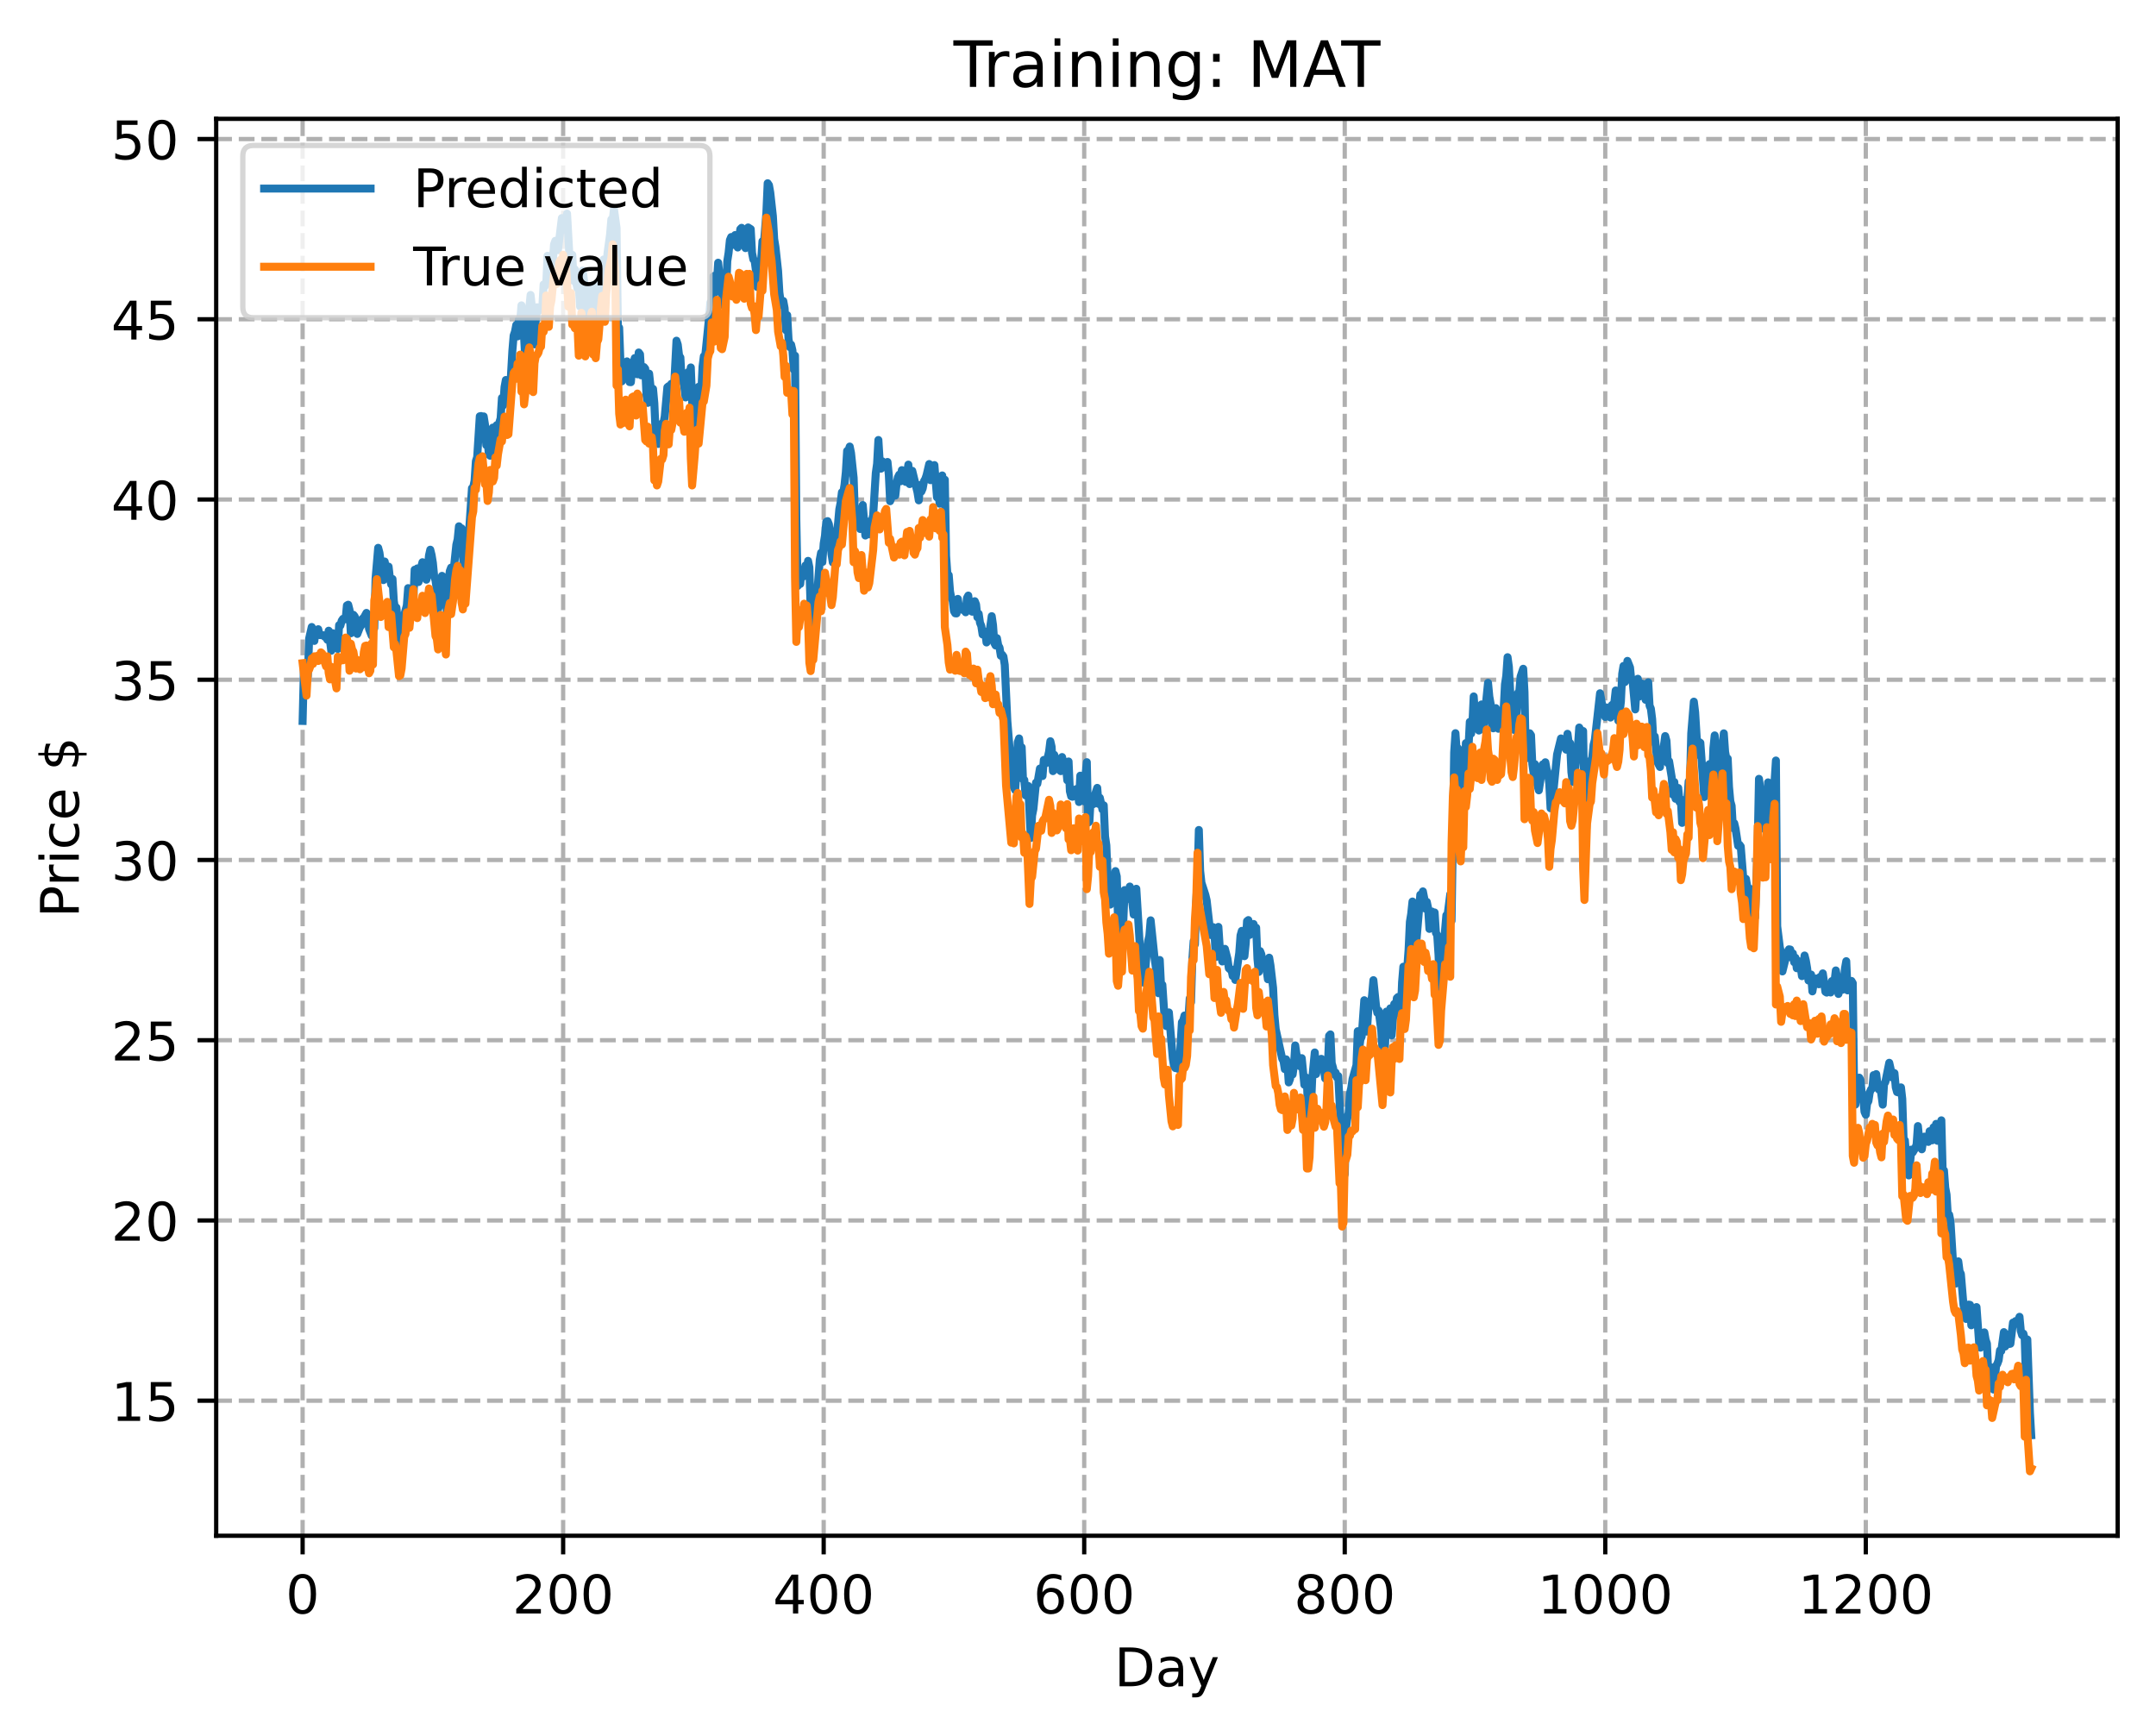 <?xml version="1.0" encoding="utf-8" standalone="no"?>
<!DOCTYPE svg PUBLIC "-//W3C//DTD SVG 1.1//EN"
  "http://www.w3.org/Graphics/SVG/1.1/DTD/svg11.dtd">
<!-- Created with matplotlib (https://matplotlib.org/) -->
<svg height="325.986pt" version="1.1" viewBox="0 0 404.923 325.986" width="404.923pt" xmlns="http://www.w3.org/2000/svg" xmlns:xlink="http://www.w3.org/1999/xlink">
 <defs>
  <style type="text/css">
*{stroke-linecap:butt;stroke-linejoin:round;}
  </style>
 </defs>
 <g id="figure_1">
  <g id="patch_1">
   <path d="M 0 325.986 
L 404.923 325.986 
L 404.923 0 
L 0 0 
z
" style="fill:#ffffff;"/>
  </g>
  <g id="axes_1">
   <g id="patch_2">
    <path d="M 40.603 288.43 
L 397.723 288.43 
L 397.723 22.318 
L 40.603 22.318 
z
" style="fill:#ffffff;"/>
   </g>
   <g id="matplotlib.axis_1">
    <g id="xtick_1">
     <g id="line2d_1">
      <path clip-path="url(#p8cf0d516de)" d="M 56.836 288.43 
L 56.836 22.318 
" style="fill:none;stroke:#b0b0b0;stroke-dasharray:2.96,1.28;stroke-dashoffset:0;stroke-width:0.8;"/>
     </g>
     <g id="line2d_2">
      <defs>
       <path d="M 0 0 
L 0 3.5 
" id="m5162e813cd" style="stroke:#000000;stroke-width:0.8;"/>
      </defs>
      <g>
       <use style="stroke:#000000;stroke-width:0.8;" x="56.836" xlink:href="#m5162e813cd" y="288.43"/>
      </g>
     </g>
     <g id="text_1">
      <!-- 0 -->
      <defs>
       <path d="M 31.781 66.406 
Q 24.172 66.406 20.328 58.906 
Q 16.5 51.422 16.5 36.375 
Q 16.5 21.391 20.328 13.891 
Q 24.172 6.391 31.781 6.391 
Q 39.453 6.391 43.281 13.891 
Q 47.125 21.391 47.125 36.375 
Q 47.125 51.422 43.281 58.906 
Q 39.453 66.406 31.781 66.406 
z
M 31.781 74.219 
Q 44.047 74.219 50.516 64.516 
Q 56.984 54.828 56.984 36.375 
Q 56.984 17.969 50.516 8.266 
Q 44.047 -1.422 31.781 -1.422 
Q 19.531 -1.422 13.062 8.266 
Q 6.594 17.969 6.594 36.375 
Q 6.594 54.828 13.062 64.516 
Q 19.531 74.219 31.781 74.219 
z
" id="DejaVuSans-48"/>
      </defs>
      <g transform="translate(53.655 303.029)scale(0.1 -0.1)">
       <use xlink:href="#DejaVuSans-48"/>
      </g>
     </g>
    </g>
    <g id="xtick_2">
     <g id="line2d_3">
      <path clip-path="url(#p8cf0d516de)" d="M 105.766 288.43 
L 105.766 22.318 
" style="fill:none;stroke:#b0b0b0;stroke-dasharray:2.96,1.28;stroke-dashoffset:0;stroke-width:0.8;"/>
     </g>
     <g id="line2d_4">
      <g>
       <use style="stroke:#000000;stroke-width:0.8;" x="105.766" xlink:href="#m5162e813cd" y="288.43"/>
      </g>
     </g>
     <g id="text_2">
      <!-- 200 -->
      <defs>
       <path d="M 19.188 8.297 
L 53.609 8.297 
L 53.609 0 
L 7.328 0 
L 7.328 8.297 
Q 12.938 14.109 22.625 23.891 
Q 32.328 33.688 34.812 36.531 
Q 39.547 41.844 41.422 45.531 
Q 43.312 49.219 43.312 52.781 
Q 43.312 58.594 39.234 62.25 
Q 35.156 65.922 28.609 65.922 
Q 23.969 65.922 18.812 64.312 
Q 13.672 62.703 7.812 59.422 
L 7.812 69.391 
Q 13.766 71.781 18.938 73 
Q 24.125 74.219 28.422 74.219 
Q 39.75 74.219 46.484 68.547 
Q 53.219 62.891 53.219 53.422 
Q 53.219 48.922 51.531 44.891 
Q 49.859 40.875 45.406 35.406 
Q 44.188 33.984 37.641 27.219 
Q 31.109 20.453 19.188 8.297 
z
" id="DejaVuSans-50"/>
      </defs>
      <g transform="translate(96.223 303.029)scale(0.1 -0.1)">
       <use xlink:href="#DejaVuSans-50"/>
       <use x="63.623" xlink:href="#DejaVuSans-48"/>
       <use x="127.246" xlink:href="#DejaVuSans-48"/>
      </g>
     </g>
    </g>
    <g id="xtick_3">
     <g id="line2d_5">
      <path clip-path="url(#p8cf0d516de)" d="M 154.697 288.43 
L 154.697 22.318 
" style="fill:none;stroke:#b0b0b0;stroke-dasharray:2.96,1.28;stroke-dashoffset:0;stroke-width:0.8;"/>
     </g>
     <g id="line2d_6">
      <g>
       <use style="stroke:#000000;stroke-width:0.8;" x="154.697" xlink:href="#m5162e813cd" y="288.43"/>
      </g>
     </g>
     <g id="text_3">
      <!-- 400 -->
      <defs>
       <path d="M 37.797 64.312 
L 12.891 25.391 
L 37.797 25.391 
z
M 35.203 72.906 
L 47.609 72.906 
L 47.609 25.391 
L 58.016 25.391 
L 58.016 17.188 
L 47.609 17.188 
L 47.609 0 
L 37.797 0 
L 37.797 17.188 
L 4.891 17.188 
L 4.891 26.703 
z
" id="DejaVuSans-52"/>
      </defs>
      <g transform="translate(145.153 303.029)scale(0.1 -0.1)">
       <use xlink:href="#DejaVuSans-52"/>
       <use x="63.623" xlink:href="#DejaVuSans-48"/>
       <use x="127.246" xlink:href="#DejaVuSans-48"/>
      </g>
     </g>
    </g>
    <g id="xtick_4">
     <g id="line2d_7">
      <path clip-path="url(#p8cf0d516de)" d="M 203.628 288.43 
L 203.628 22.318 
" style="fill:none;stroke:#b0b0b0;stroke-dasharray:2.96,1.28;stroke-dashoffset:0;stroke-width:0.8;"/>
     </g>
     <g id="line2d_8">
      <g>
       <use style="stroke:#000000;stroke-width:0.8;" x="203.628" xlink:href="#m5162e813cd" y="288.43"/>
      </g>
     </g>
     <g id="text_4">
      <!-- 600 -->
      <defs>
       <path d="M 33.016 40.375 
Q 26.375 40.375 22.484 35.828 
Q 18.609 31.297 18.609 23.391 
Q 18.609 15.531 22.484 10.953 
Q 26.375 6.391 33.016 6.391 
Q 39.656 6.391 43.531 10.953 
Q 47.406 15.531 47.406 23.391 
Q 47.406 31.297 43.531 35.828 
Q 39.656 40.375 33.016 40.375 
z
M 52.594 71.297 
L 52.594 62.312 
Q 48.875 64.062 45.094 64.984 
Q 41.312 65.922 37.594 65.922 
Q 27.828 65.922 22.672 59.328 
Q 17.531 52.734 16.797 39.406 
Q 19.672 43.656 24.016 45.922 
Q 28.375 48.188 33.594 48.188 
Q 44.578 48.188 50.953 41.516 
Q 57.328 34.859 57.328 23.391 
Q 57.328 12.156 50.688 5.359 
Q 44.047 -1.422 33.016 -1.422 
Q 20.359 -1.422 13.672 8.266 
Q 6.984 17.969 6.984 36.375 
Q 6.984 53.656 15.188 63.938 
Q 23.391 74.219 37.203 74.219 
Q 40.922 74.219 44.703 73.484 
Q 48.484 72.75 52.594 71.297 
z
" id="DejaVuSans-54"/>
      </defs>
      <g transform="translate(194.084 303.029)scale(0.1 -0.1)">
       <use xlink:href="#DejaVuSans-54"/>
       <use x="63.623" xlink:href="#DejaVuSans-48"/>
       <use x="127.246" xlink:href="#DejaVuSans-48"/>
      </g>
     </g>
    </g>
    <g id="xtick_5">
     <g id="line2d_9">
      <path clip-path="url(#p8cf0d516de)" d="M 252.558 288.43 
L 252.558 22.318 
" style="fill:none;stroke:#b0b0b0;stroke-dasharray:2.96,1.28;stroke-dashoffset:0;stroke-width:0.8;"/>
     </g>
     <g id="line2d_10">
      <g>
       <use style="stroke:#000000;stroke-width:0.8;" x="252.558" xlink:href="#m5162e813cd" y="288.43"/>
      </g>
     </g>
     <g id="text_5">
      <!-- 800 -->
      <defs>
       <path d="M 31.781 34.625 
Q 24.75 34.625 20.719 30.859 
Q 16.703 27.094 16.703 20.516 
Q 16.703 13.922 20.719 10.156 
Q 24.75 6.391 31.781 6.391 
Q 38.812 6.391 42.859 10.172 
Q 46.922 13.969 46.922 20.516 
Q 46.922 27.094 42.891 30.859 
Q 38.875 34.625 31.781 34.625 
z
M 21.922 38.812 
Q 15.578 40.375 12.031 44.719 
Q 8.5 49.078 8.5 55.328 
Q 8.5 64.062 14.719 69.141 
Q 20.953 74.219 31.781 74.219 
Q 42.672 74.219 48.875 69.141 
Q 55.078 64.062 55.078 55.328 
Q 55.078 49.078 51.531 44.719 
Q 48 40.375 41.703 38.812 
Q 48.828 37.156 52.797 32.312 
Q 56.781 27.484 56.781 20.516 
Q 56.781 9.906 50.312 4.234 
Q 43.844 -1.422 31.781 -1.422 
Q 19.734 -1.422 13.25 4.234 
Q 6.781 9.906 6.781 20.516 
Q 6.781 27.484 10.781 32.312 
Q 14.797 37.156 21.922 38.812 
z
M 18.312 54.391 
Q 18.312 48.734 21.844 45.562 
Q 25.391 42.391 31.781 42.391 
Q 38.141 42.391 41.719 45.562 
Q 45.312 48.734 45.312 54.391 
Q 45.312 60.062 41.719 63.234 
Q 38.141 66.406 31.781 66.406 
Q 25.391 66.406 21.844 63.234 
Q 18.312 60.062 18.312 54.391 
z
" id="DejaVuSans-56"/>
      </defs>
      <g transform="translate(243.015 303.029)scale(0.1 -0.1)">
       <use xlink:href="#DejaVuSans-56"/>
       <use x="63.623" xlink:href="#DejaVuSans-48"/>
       <use x="127.246" xlink:href="#DejaVuSans-48"/>
      </g>
     </g>
    </g>
    <g id="xtick_6">
     <g id="line2d_11">
      <path clip-path="url(#p8cf0d516de)" d="M 301.489 288.43 
L 301.489 22.318 
" style="fill:none;stroke:#b0b0b0;stroke-dasharray:2.96,1.28;stroke-dashoffset:0;stroke-width:0.8;"/>
     </g>
     <g id="line2d_12">
      <g>
       <use style="stroke:#000000;stroke-width:0.8;" x="301.489" xlink:href="#m5162e813cd" y="288.43"/>
      </g>
     </g>
     <g id="text_6">
      <!-- 1000 -->
      <defs>
       <path d="M 12.406 8.297 
L 28.516 8.297 
L 28.516 63.922 
L 10.984 60.406 
L 10.984 69.391 
L 28.422 72.906 
L 38.281 72.906 
L 38.281 8.297 
L 54.391 8.297 
L 54.391 0 
L 12.406 0 
z
" id="DejaVuSans-49"/>
      </defs>
      <g transform="translate(288.764 303.029)scale(0.1 -0.1)">
       <use xlink:href="#DejaVuSans-49"/>
       <use x="63.623" xlink:href="#DejaVuSans-48"/>
       <use x="127.246" xlink:href="#DejaVuSans-48"/>
       <use x="190.869" xlink:href="#DejaVuSans-48"/>
      </g>
     </g>
    </g>
    <g id="xtick_7">
     <g id="line2d_13">
      <path clip-path="url(#p8cf0d516de)" d="M 350.419 288.43 
L 350.419 22.318 
" style="fill:none;stroke:#b0b0b0;stroke-dasharray:2.96,1.28;stroke-dashoffset:0;stroke-width:0.8;"/>
     </g>
     <g id="line2d_14">
      <g>
       <use style="stroke:#000000;stroke-width:0.8;" x="350.419" xlink:href="#m5162e813cd" y="288.43"/>
      </g>
     </g>
     <g id="text_7">
      <!-- 1200 -->
      <g transform="translate(337.694 303.029)scale(0.1 -0.1)">
       <use xlink:href="#DejaVuSans-49"/>
       <use x="63.623" xlink:href="#DejaVuSans-50"/>
       <use x="127.246" xlink:href="#DejaVuSans-48"/>
       <use x="190.869" xlink:href="#DejaVuSans-48"/>
      </g>
     </g>
    </g>
    <g id="text_8">
     <!-- Day -->
     <defs>
      <path d="M 19.672 64.797 
L 19.672 8.109 
L 31.594 8.109 
Q 46.688 8.109 53.688 14.938 
Q 60.688 21.781 60.688 36.531 
Q 60.688 51.172 53.688 57.984 
Q 46.688 64.797 31.594 64.797 
z
M 9.812 72.906 
L 30.078 72.906 
Q 51.266 72.906 61.172 64.094 
Q 71.094 55.281 71.094 36.531 
Q 71.094 17.672 61.125 8.828 
Q 51.172 0 30.078 0 
L 9.812 0 
z
" id="DejaVuSans-68"/>
      <path d="M 34.281 27.484 
Q 23.391 27.484 19.188 25 
Q 14.984 22.516 14.984 16.5 
Q 14.984 11.719 18.141 8.906 
Q 21.297 6.109 26.703 6.109 
Q 34.188 6.109 38.703 11.406 
Q 43.219 16.703 43.219 25.484 
L 43.219 27.484 
z
M 52.203 31.203 
L 52.203 0 
L 43.219 0 
L 43.219 8.297 
Q 40.141 3.328 35.547 0.953 
Q 30.953 -1.422 24.312 -1.422 
Q 15.922 -1.422 10.953 3.297 
Q 6 8.016 6 15.922 
Q 6 25.141 12.172 29.828 
Q 18.359 34.516 30.609 34.516 
L 43.219 34.516 
L 43.219 35.406 
Q 43.219 41.609 39.141 45 
Q 35.062 48.391 27.688 48.391 
Q 23 48.391 18.547 47.266 
Q 14.109 46.141 10.016 43.891 
L 10.016 52.203 
Q 14.938 54.109 19.578 55.047 
Q 24.219 56 28.609 56 
Q 40.484 56 46.344 49.844 
Q 52.203 43.703 52.203 31.203 
z
" id="DejaVuSans-97"/>
      <path d="M 32.172 -5.078 
Q 28.375 -14.844 24.75 -17.812 
Q 21.141 -20.797 15.094 -20.797 
L 7.906 -20.797 
L 7.906 -13.281 
L 13.188 -13.281 
Q 16.891 -13.281 18.938 -11.516 
Q 21 -9.766 23.484 -3.219 
L 25.094 0.875 
L 2.984 54.688 
L 12.5 54.688 
L 29.594 11.922 
L 46.688 54.688 
L 56.203 54.688 
z
" id="DejaVuSans-121"/>
     </defs>
     <g transform="translate(209.29 316.707)scale(0.1 -0.1)">
      <use xlink:href="#DejaVuSans-68"/>
      <use x="77.002" xlink:href="#DejaVuSans-97"/>
      <use x="138.281" xlink:href="#DejaVuSans-121"/>
     </g>
    </g>
   </g>
   <g id="matplotlib.axis_2">
    <g id="ytick_1">
     <g id="line2d_15">
      <path clip-path="url(#p8cf0d516de)" d="M 40.603 263.065 
L 397.723 263.065 
" style="fill:none;stroke:#b0b0b0;stroke-dasharray:2.96,1.28;stroke-dashoffset:0;stroke-width:0.8;"/>
     </g>
     <g id="line2d_16">
      <defs>
       <path d="M 0 0 
L -3.5 0 
" id="m434f0061d4" style="stroke:#000000;stroke-width:0.8;"/>
      </defs>
      <g>
       <use style="stroke:#000000;stroke-width:0.8;" x="40.603" xlink:href="#m434f0061d4" y="263.065"/>
      </g>
     </g>
     <g id="text_9">
      <!-- 15 -->
      <defs>
       <path d="M 10.797 72.906 
L 49.516 72.906 
L 49.516 64.594 
L 19.828 64.594 
L 19.828 46.734 
Q 21.969 47.469 24.109 47.828 
Q 26.266 48.188 28.422 48.188 
Q 40.625 48.188 47.75 41.5 
Q 54.891 34.812 54.891 23.391 
Q 54.891 11.625 47.562 5.094 
Q 40.234 -1.422 26.906 -1.422 
Q 22.312 -1.422 17.547 -0.641 
Q 12.797 0.141 7.719 1.703 
L 7.719 11.625 
Q 12.109 9.234 16.797 8.062 
Q 21.484 6.891 26.703 6.891 
Q 35.156 6.891 40.078 11.328 
Q 45.016 15.766 45.016 23.391 
Q 45.016 31 40.078 35.438 
Q 35.156 39.891 26.703 39.891 
Q 22.75 39.891 18.812 39.016 
Q 14.891 38.141 10.797 36.281 
z
" id="DejaVuSans-53"/>
      </defs>
      <g transform="translate(20.878 266.864)scale(0.1 -0.1)">
       <use xlink:href="#DejaVuSans-49"/>
       <use x="63.623" xlink:href="#DejaVuSans-53"/>
      </g>
     </g>
    </g>
    <g id="ytick_2">
     <g id="line2d_17">
      <path clip-path="url(#p8cf0d516de)" d="M 40.603 229.215 
L 397.723 229.215 
" style="fill:none;stroke:#b0b0b0;stroke-dasharray:2.96,1.28;stroke-dashoffset:0;stroke-width:0.8;"/>
     </g>
     <g id="line2d_18">
      <g>
       <use style="stroke:#000000;stroke-width:0.8;" x="40.603" xlink:href="#m434f0061d4" y="229.215"/>
      </g>
     </g>
     <g id="text_10">
      <!-- 20 -->
      <g transform="translate(20.878 233.014)scale(0.1 -0.1)">
       <use xlink:href="#DejaVuSans-50"/>
       <use x="63.623" xlink:href="#DejaVuSans-48"/>
      </g>
     </g>
    </g>
    <g id="ytick_3">
     <g id="line2d_19">
      <path clip-path="url(#p8cf0d516de)" d="M 40.603 195.365 
L 397.723 195.365 
" style="fill:none;stroke:#b0b0b0;stroke-dasharray:2.96,1.28;stroke-dashoffset:0;stroke-width:0.8;"/>
     </g>
     <g id="line2d_20">
      <g>
       <use style="stroke:#000000;stroke-width:0.8;" x="40.603" xlink:href="#m434f0061d4" y="195.365"/>
      </g>
     </g>
     <g id="text_11">
      <!-- 25 -->
      <g transform="translate(20.878 199.164)scale(0.1 -0.1)">
       <use xlink:href="#DejaVuSans-50"/>
       <use x="63.623" xlink:href="#DejaVuSans-53"/>
      </g>
     </g>
    </g>
    <g id="ytick_4">
     <g id="line2d_21">
      <path clip-path="url(#p8cf0d516de)" d="M 40.603 161.515 
L 397.723 161.515 
" style="fill:none;stroke:#b0b0b0;stroke-dasharray:2.96,1.28;stroke-dashoffset:0;stroke-width:0.8;"/>
     </g>
     <g id="line2d_22">
      <g>
       <use style="stroke:#000000;stroke-width:0.8;" x="40.603" xlink:href="#m434f0061d4" y="161.515"/>
      </g>
     </g>
     <g id="text_12">
      <!-- 30 -->
      <defs>
       <path d="M 40.578 39.312 
Q 47.656 37.797 51.625 33 
Q 55.609 28.219 55.609 21.188 
Q 55.609 10.406 48.188 4.484 
Q 40.766 -1.422 27.094 -1.422 
Q 22.516 -1.422 17.656 -0.516 
Q 12.797 0.391 7.625 2.203 
L 7.625 11.719 
Q 11.719 9.328 16.594 8.109 
Q 21.484 6.891 26.812 6.891 
Q 36.078 6.891 40.938 10.547 
Q 45.797 14.203 45.797 21.188 
Q 45.797 27.641 41.281 31.266 
Q 36.766 34.906 28.719 34.906 
L 20.219 34.906 
L 20.219 43.016 
L 29.109 43.016 
Q 36.375 43.016 40.234 45.922 
Q 44.094 48.828 44.094 54.297 
Q 44.094 59.906 40.109 62.906 
Q 36.141 65.922 28.719 65.922 
Q 24.656 65.922 20.016 65.031 
Q 15.375 64.156 9.812 62.312 
L 9.812 71.094 
Q 15.438 72.656 20.344 73.438 
Q 25.25 74.219 29.594 74.219 
Q 40.828 74.219 47.359 69.109 
Q 53.906 64.016 53.906 55.328 
Q 53.906 49.266 50.438 45.094 
Q 46.969 40.922 40.578 39.312 
z
" id="DejaVuSans-51"/>
      </defs>
      <g transform="translate(20.878 165.314)scale(0.1 -0.1)">
       <use xlink:href="#DejaVuSans-51"/>
       <use x="63.623" xlink:href="#DejaVuSans-48"/>
      </g>
     </g>
    </g>
    <g id="ytick_5">
     <g id="line2d_23">
      <path clip-path="url(#p8cf0d516de)" d="M 40.603 127.665 
L 397.723 127.665 
" style="fill:none;stroke:#b0b0b0;stroke-dasharray:2.96,1.28;stroke-dashoffset:0;stroke-width:0.8;"/>
     </g>
     <g id="line2d_24">
      <g>
       <use style="stroke:#000000;stroke-width:0.8;" x="40.603" xlink:href="#m434f0061d4" y="127.665"/>
      </g>
     </g>
     <g id="text_13">
      <!-- 35 -->
      <g transform="translate(20.878 131.464)scale(0.1 -0.1)">
       <use xlink:href="#DejaVuSans-51"/>
       <use x="63.623" xlink:href="#DejaVuSans-53"/>
      </g>
     </g>
    </g>
    <g id="ytick_6">
     <g id="line2d_25">
      <path clip-path="url(#p8cf0d516de)" d="M 40.603 93.815 
L 397.723 93.815 
" style="fill:none;stroke:#b0b0b0;stroke-dasharray:2.96,1.28;stroke-dashoffset:0;stroke-width:0.8;"/>
     </g>
     <g id="line2d_26">
      <g>
       <use style="stroke:#000000;stroke-width:0.8;" x="40.603" xlink:href="#m434f0061d4" y="93.815"/>
      </g>
     </g>
     <g id="text_14">
      <!-- 40 -->
      <g transform="translate(20.878 97.614)scale(0.1 -0.1)">
       <use xlink:href="#DejaVuSans-52"/>
       <use x="63.623" xlink:href="#DejaVuSans-48"/>
      </g>
     </g>
    </g>
    <g id="ytick_7">
     <g id="line2d_27">
      <path clip-path="url(#p8cf0d516de)" d="M 40.603 59.965 
L 397.723 59.965 
" style="fill:none;stroke:#b0b0b0;stroke-dasharray:2.96,1.28;stroke-dashoffset:0;stroke-width:0.8;"/>
     </g>
     <g id="line2d_28">
      <g>
       <use style="stroke:#000000;stroke-width:0.8;" x="40.603" xlink:href="#m434f0061d4" y="59.965"/>
      </g>
     </g>
     <g id="text_15">
      <!-- 45 -->
      <g transform="translate(20.878 63.764)scale(0.1 -0.1)">
       <use xlink:href="#DejaVuSans-52"/>
       <use x="63.623" xlink:href="#DejaVuSans-53"/>
      </g>
     </g>
    </g>
    <g id="ytick_8">
     <g id="line2d_29">
      <path clip-path="url(#p8cf0d516de)" d="M 40.603 26.115 
L 397.723 26.115 
" style="fill:none;stroke:#b0b0b0;stroke-dasharray:2.96,1.28;stroke-dashoffset:0;stroke-width:0.8;"/>
     </g>
     <g id="line2d_30">
      <g>
       <use style="stroke:#000000;stroke-width:0.8;" x="40.603" xlink:href="#m434f0061d4" y="26.115"/>
      </g>
     </g>
     <g id="text_16">
      <!-- 50 -->
      <g transform="translate(20.878 29.914)scale(0.1 -0.1)">
       <use xlink:href="#DejaVuSans-53"/>
       <use x="63.623" xlink:href="#DejaVuSans-48"/>
      </g>
     </g>
    </g>
    <g id="text_17">
     <!-- Price $ -->
     <defs>
      <path d="M 19.672 64.797 
L 19.672 37.406 
L 32.078 37.406 
Q 38.969 37.406 42.719 40.969 
Q 46.484 44.531 46.484 51.125 
Q 46.484 57.672 42.719 61.234 
Q 38.969 64.797 32.078 64.797 
z
M 9.812 72.906 
L 32.078 72.906 
Q 44.344 72.906 50.609 67.359 
Q 56.891 61.812 56.891 51.125 
Q 56.891 40.328 50.609 34.812 
Q 44.344 29.297 32.078 29.297 
L 19.672 29.297 
L 19.672 0 
L 9.812 0 
z
" id="DejaVuSans-80"/>
      <path d="M 41.109 46.297 
Q 39.594 47.172 37.812 47.578 
Q 36.031 48 33.891 48 
Q 26.266 48 22.188 43.047 
Q 18.109 38.094 18.109 28.812 
L 18.109 0 
L 9.078 0 
L 9.078 54.688 
L 18.109 54.688 
L 18.109 46.188 
Q 20.953 51.172 25.484 53.578 
Q 30.031 56 36.531 56 
Q 37.453 56 38.578 55.875 
Q 39.703 55.766 41.062 55.516 
z
" id="DejaVuSans-114"/>
      <path d="M 9.422 54.688 
L 18.406 54.688 
L 18.406 0 
L 9.422 0 
z
M 9.422 75.984 
L 18.406 75.984 
L 18.406 64.594 
L 9.422 64.594 
z
" id="DejaVuSans-105"/>
      <path d="M 48.781 52.594 
L 48.781 44.188 
Q 44.969 46.297 41.141 47.344 
Q 37.312 48.391 33.406 48.391 
Q 24.656 48.391 19.812 42.844 
Q 14.984 37.312 14.984 27.297 
Q 14.984 17.281 19.812 11.734 
Q 24.656 6.203 33.406 6.203 
Q 37.312 6.203 41.141 7.25 
Q 44.969 8.297 48.781 10.406 
L 48.781 2.094 
Q 45.016 0.344 40.984 -0.531 
Q 36.969 -1.422 32.422 -1.422 
Q 20.062 -1.422 12.781 6.344 
Q 5.516 14.109 5.516 27.297 
Q 5.516 40.672 12.859 48.328 
Q 20.219 56 33.016 56 
Q 37.156 56 41.109 55.141 
Q 45.062 54.297 48.781 52.594 
z
" id="DejaVuSans-99"/>
      <path d="M 56.203 29.594 
L 56.203 25.203 
L 14.891 25.203 
Q 15.484 15.922 20.484 11.062 
Q 25.484 6.203 34.422 6.203 
Q 39.594 6.203 44.453 7.469 
Q 49.312 8.734 54.109 11.281 
L 54.109 2.781 
Q 49.266 0.734 44.188 -0.344 
Q 39.109 -1.422 33.891 -1.422 
Q 20.797 -1.422 13.156 6.188 
Q 5.516 13.812 5.516 26.812 
Q 5.516 40.234 12.766 48.109 
Q 20.016 56 32.328 56 
Q 43.359 56 49.781 48.891 
Q 56.203 41.797 56.203 29.594 
z
M 47.219 32.234 
Q 47.125 39.594 43.094 43.984 
Q 39.062 48.391 32.422 48.391 
Q 24.906 48.391 20.391 44.141 
Q 15.875 39.891 15.188 32.172 
z
" id="DejaVuSans-101"/>
      <path id="DejaVuSans-32"/>
      <path d="M 33.797 -14.703 
L 28.906 -14.703 
L 28.859 0 
Q 23.734 0.094 18.609 1.188 
Q 13.484 2.297 8.297 4.5 
L 8.297 13.281 
Q 13.281 10.156 18.375 8.562 
Q 23.484 6.984 28.906 6.938 
L 28.906 29.203 
Q 18.109 30.953 13.203 35.156 
Q 8.297 39.359 8.297 46.688 
Q 8.297 54.641 13.625 59.219 
Q 18.953 63.812 28.906 64.5 
L 28.906 75.984 
L 33.797 75.984 
L 33.797 64.656 
Q 38.328 64.453 42.578 63.688 
Q 46.828 62.938 50.875 61.625 
L 50.875 53.078 
Q 46.828 55.125 42.547 56.25 
Q 38.281 57.375 33.797 57.562 
L 33.797 36.719 
Q 44.875 35.016 50.094 30.609 
Q 55.328 26.219 55.328 18.609 
Q 55.328 10.359 49.781 5.594 
Q 44.234 0.828 33.797 0.094 
z
M 28.906 37.594 
L 28.906 57.625 
Q 23.25 56.984 20.266 54.391 
Q 17.281 51.812 17.281 47.516 
Q 17.281 43.312 20.031 40.969 
Q 22.797 38.625 28.906 37.594 
z
M 33.797 28.219 
L 33.797 7.078 
Q 39.984 7.906 43.141 10.594 
Q 46.297 13.281 46.297 17.672 
Q 46.297 21.969 43.281 24.5 
Q 40.281 27.047 33.797 28.219 
z
" id="DejaVuSans-36"/>
     </defs>
     <g transform="translate(14.798 172.342)rotate(-90)scale(0.1 -0.1)">
      <use xlink:href="#DejaVuSans-80"/>
      <use x="58.553" xlink:href="#DejaVuSans-114"/>
      <use x="99.666" xlink:href="#DejaVuSans-105"/>
      <use x="127.449" xlink:href="#DejaVuSans-99"/>
      <use x="182.43" xlink:href="#DejaVuSans-101"/>
      <use x="243.953" xlink:href="#DejaVuSans-32"/>
      <use x="275.74" xlink:href="#DejaVuSans-36"/>
     </g>
    </g>
   </g>
   <g id="line2d_31">
    <path clip-path="url(#p8cf0d516de)" d="M 56.836 135.402 
L 57.081 125.395 
L 57.325 124.994 
L 57.57 127.435 
L 57.814 127.028 
L 58.059 119.928 
L 58.548 117.757 
L 58.793 118.34 
L 59.038 120.373 
L 59.282 118.427 
L 59.772 118.175 
L 60.016 119.27 
L 60.75 119.305 
L 60.995 119.598 
L 61.24 119.497 
L 61.484 120.16 
L 61.729 118.454 
L 62.218 122.22 
L 62.463 118.916 
L 62.708 119.148 
L 63.197 120.419 
L 63.441 121.882 
L 63.686 117.405 
L 63.931 117.492 
L 64.175 116.58 
L 64.42 116.224 
L 64.909 116.309 
L 65.154 113.707 
L 65.399 113.576 
L 65.643 114.542 
L 65.888 118.944 
L 66.133 115.393 
L 66.377 115.472 
L 66.622 115.778 
L 66.867 116.524 
L 67.111 119.061 
L 67.601 117.795 
L 67.845 117.481 
L 68.09 116.192 
L 68.335 116.01 
L 68.824 115.111 
L 69.069 115.473 
L 69.313 118.126 
L 69.802 119.378 
L 70.047 115.831 
L 70.292 117.978 
L 70.536 108.658 
L 71.026 102.889 
L 71.27 103.822 
L 71.515 105.661 
L 71.76 108.581 
L 72.004 108.952 
L 72.249 105.459 
L 72.738 108.206 
L 72.983 106.415 
L 73.228 108.601 
L 73.472 109.755 
L 73.717 108.74 
L 73.962 112.857 
L 74.206 114.407 
L 74.451 114.1 
L 75.185 121.492 
L 75.429 120.425 
L 75.919 115.542 
L 76.408 113.706 
L 76.653 110.456 
L 76.897 111.064 
L 77.142 113.994 
L 77.387 112.874 
L 77.631 112.649 
L 77.876 107.002 
L 78.121 107.751 
L 78.365 106.757 
L 78.61 109.318 
L 79.099 106.484 
L 79.344 105.59 
L 79.833 106.261 
L 80.078 108.878 
L 80.323 107.118 
L 80.567 104.329 
L 80.812 103.239 
L 81.056 104.221 
L 81.301 105.707 
L 81.546 108.258 
L 81.79 108.986 
L 82.035 110.677 
L 82.28 114.412 
L 82.524 113.632 
L 82.769 108.929 
L 83.014 108.153 
L 83.258 108.707 
L 83.503 108.682 
L 83.992 115.918 
L 84.237 108.977 
L 84.482 107.251 
L 84.726 106.603 
L 84.971 109.291 
L 85.705 102.306 
L 85.95 101.301 
L 86.194 98.844 
L 86.439 99.644 
L 86.684 99.223 
L 87.173 108.276 
L 87.662 106.345 
L 88.641 91.688 
L 88.885 91.509 
L 89.13 90.285 
L 89.375 86.613 
L 89.619 85.864 
L 90.109 78.182 
L 90.353 78.135 
L 90.598 80.095 
L 90.843 78.208 
L 91.087 79.749 
L 91.332 83.617 
L 91.577 82.829 
L 91.821 85.392 
L 92.066 85.599 
L 92.311 81.625 
L 92.555 80.309 
L 92.8 84.408 
L 93.044 84.686 
L 93.289 79.855 
L 93.534 81.343 
L 93.778 79.376 
L 94.023 78.559 
L 94.268 74.74 
L 94.512 76.134 
L 94.757 72.699 
L 95.002 71.371 
L 95.246 71.933 
L 95.736 74.453 
L 96.225 65.947 
L 96.47 63.017 
L 96.714 62.313 
L 96.959 61.032 
L 97.204 63.176 
L 97.448 59.988 
L 97.693 60.257 
L 97.938 57.348 
L 98.182 62.964 
L 98.427 63.27 
L 98.672 67.697 
L 98.916 66.149 
L 99.161 63.366 
L 99.405 57.914 
L 99.65 55.394 
L 99.895 57.654 
L 100.139 63.205 
L 100.384 64.677 
L 100.629 59.878 
L 100.873 57.71 
L 101.118 58.447 
L 101.363 57.786 
L 101.852 57.676 
L 102.097 53.423 
L 102.341 53.746 
L 102.586 53.446 
L 102.831 48.043 
L 103.075 51.399 
L 103.32 52.931 
L 103.565 49.982 
L 103.809 49.403 
L 104.054 45.913 
L 104.299 45.227 
L 104.543 45.674 
L 104.788 46.982 
L 105.522 40.957 
L 105.766 42.786 
L 106.011 40.948 
L 106.256 43.198 
L 106.5 40.125 
L 106.99 48.895 
L 107.479 47.858 
L 107.724 52.746 
L 107.968 50.593 
L 108.213 53.101 
L 108.458 54.185 
L 108.702 53.698 
L 108.947 57.563 
L 109.192 52.939 
L 109.436 50.818 
L 109.926 54.518 
L 110.17 60.015 
L 110.415 55.594 
L 110.66 56.007 
L 110.904 58.015 
L 111.149 55.115 
L 111.393 53.547 
L 111.638 60.608 
L 112.127 61.962 
L 112.372 56.815 
L 112.861 52.392 
L 113.351 48.749 
L 113.595 52.409 
L 113.84 51.943 
L 114.085 47.651 
L 114.574 44.068 
L 114.819 41.212 
L 115.063 41.49 
L 115.308 39.255 
L 115.797 42.799 
L 116.042 61.189 
L 116.287 61.552 
L 116.531 68.208 
L 116.776 71.634 
L 117.02 69.617 
L 117.265 70.901 
L 117.754 67.873 
L 117.999 69.113 
L 118.244 71.759 
L 118.488 71.777 
L 118.733 68.87 
L 119.222 67.247 
L 119.712 70.297 
L 119.956 66.206 
L 120.201 66.532 
L 120.446 70.492 
L 120.69 70.154 
L 120.935 68.937 
L 121.18 69.238 
L 121.424 74.343 
L 121.669 75.663 
L 121.914 70.168 
L 122.158 72.43 
L 122.403 73.178 
L 122.648 73.034 
L 122.892 75.733 
L 123.137 81.352 
L 123.381 80.764 
L 123.626 83.384 
L 123.871 82.794 
L 124.36 79.505 
L 124.605 79.505 
L 124.849 78.195 
L 125.339 72.728 
L 125.583 72.526 
L 125.828 74.372 
L 126.073 72.094 
L 126.317 73.284 
L 126.562 73.413 
L 127.051 63.987 
L 127.296 64.742 
L 127.541 66.812 
L 127.785 67.138 
L 128.03 71.577 
L 128.275 71.5 
L 128.519 72.677 
L 128.764 74.647 
L 129.008 70.604 
L 129.253 69.884 
L 129.498 70.792 
L 129.742 69.01 
L 130.232 81.418 
L 130.476 80.213 
L 130.721 77.752 
L 130.966 73.618 
L 131.21 72.648 
L 131.455 75.878 
L 131.7 73.952 
L 131.944 68.852 
L 132.189 66.899 
L 132.434 67.004 
L 133.168 59.694 
L 133.412 56.812 
L 133.657 56.8 
L 133.902 51.996 
L 134.146 51.804 
L 134.391 54.89 
L 134.636 53.197 
L 134.88 49.339 
L 135.125 51.668 
L 135.369 52.924 
L 135.859 57.311 
L 136.103 57.537 
L 136.348 55.461 
L 136.593 49.034 
L 136.837 47.491 
L 137.082 45.096 
L 137.327 44.518 
L 137.571 45.679 
L 137.816 45.988 
L 138.061 44.148 
L 138.55 46.482 
L 139.039 43.038 
L 139.284 42.787 
L 139.529 44.665 
L 140.018 46.6 
L 140.263 45.06 
L 140.507 42.718 
L 140.996 43.028 
L 141.241 47.502 
L 141.486 48.717 
L 141.73 48.954 
L 141.975 50.82 
L 142.22 53.899 
L 142.464 51.316 
L 142.709 52.458 
L 143.198 45.31 
L 143.443 46.083 
L 143.932 39.979 
L 144.177 34.414 
L 144.422 34.778 
L 144.666 36.151 
L 145.156 40.574 
L 145.4 44.898 
L 145.645 46.392 
L 146.134 50.874 
L 146.379 54.94 
L 146.624 56.697 
L 146.868 57.311 
L 147.113 56.533 
L 147.357 57.866 
L 147.602 62.014 
L 147.847 59.194 
L 148.091 63.628 
L 148.336 65.193 
L 148.581 64.732 
L 148.825 65.785 
L 149.07 69.418 
L 149.315 66.798 
L 149.559 97.5 
L 149.804 110.07 
L 150.049 107.75 
L 150.293 109.677 
L 150.538 107.036 
L 150.783 108.329 
L 151.027 107.639 
L 151.272 106.2 
L 151.517 107.728 
L 151.761 105.335 
L 152.006 106.542 
L 152.251 114.273 
L 152.495 117.202 
L 152.74 117.3 
L 152.984 117.172 
L 153.229 114.89 
L 153.963 105.124 
L 154.208 103.817 
L 154.452 105.551 
L 154.697 102.097 
L 154.942 100.616 
L 155.186 98.011 
L 155.431 97.871 
L 155.676 98.462 
L 156.165 104.06 
L 156.41 105.626 
L 156.654 104.4 
L 156.899 102.587 
L 157.144 99.744 
L 157.388 98.398 
L 157.633 95.648 
L 157.878 94.409 
L 158.122 92.452 
L 158.367 92.588 
L 158.612 91.038 
L 158.856 88.683 
L 159.101 84.682 
L 159.345 84.617 
L 159.59 83.867 
L 159.835 85.079 
L 160.324 89.728 
L 160.569 96.893 
L 160.813 96.045 
L 161.058 96.458 
L 161.547 99.35 
L 161.792 96.273 
L 162.037 94.856 
L 162.526 100.579 
L 162.771 97.909 
L 163.26 100.359 
L 163.994 96.712 
L 164.483 88.841 
L 164.728 87.089 
L 164.972 82.637 
L 165.217 86.648 
L 165.462 88.018 
L 165.706 86.636 
L 165.951 87.747 
L 166.196 87.452 
L 166.44 87.677 
L 166.685 86.763 
L 166.93 89.179 
L 167.174 94.133 
L 167.419 93.493 
L 167.664 93.211 
L 167.908 92.263 
L 168.153 93.077 
L 168.398 90.744 
L 168.642 89.638 
L 168.887 89.147 
L 169.132 90.397 
L 169.376 88.294 
L 169.621 88.816 
L 169.866 90.267 
L 170.11 90.512 
L 170.6 87.262 
L 170.844 90.918 
L 171.089 88.714 
L 171.333 88.422 
L 172.312 92.449 
L 172.557 93.972 
L 172.801 91.086 
L 173.046 92.323 
L 173.291 91.733 
L 173.535 90.377 
L 173.78 89.964 
L 174.025 89.239 
L 174.514 87.152 
L 174.759 90.18 
L 175.248 88.826 
L 175.493 87.347 
L 175.982 93.416 
L 176.227 92.241 
L 176.471 94.603 
L 176.716 92.833 
L 176.96 89.294 
L 177.205 93.9 
L 177.45 90.095 
L 177.694 104.432 
L 177.939 107.979 
L 178.184 108.008 
L 178.428 111.074 
L 178.673 112.37 
L 178.918 112.727 
L 179.162 114.775 
L 179.407 115.191 
L 179.652 115.211 
L 179.896 112.482 
L 180.141 114.215 
L 180.386 113.921 
L 180.63 114.07 
L 180.875 114.578 
L 181.12 113.979 
L 181.364 114.995 
L 181.609 112.302 
L 181.854 111.855 
L 182.098 114.189 
L 182.343 114.113 
L 182.588 114.884 
L 182.832 113.075 
L 183.077 112.916 
L 183.321 113.536 
L 183.566 115.926 
L 183.811 115.274 
L 184.055 116.968 
L 184.3 117.559 
L 184.545 119.164 
L 184.789 118.729 
L 185.034 118.632 
L 185.279 120.665 
L 185.523 119.551 
L 185.768 119.247 
L 186.257 115.723 
L 186.502 117.409 
L 186.747 120.774 
L 186.991 121.23 
L 187.236 119.85 
L 187.481 121.212 
L 187.725 121.626 
L 187.97 123.158 
L 188.215 122.963 
L 188.459 123.312 
L 188.704 124.877 
L 189.193 135.414 
L 190.172 147.415 
L 190.661 148.386 
L 190.906 144.804 
L 191.15 139.388 
L 191.395 138.689 
L 191.64 141.08 
L 191.884 140.351 
L 192.129 146.355 
L 192.374 146.481 
L 192.618 149.388 
L 192.863 148.061 
L 193.108 147.609 
L 193.597 157.383 
L 193.842 153.158 
L 194.086 151.942 
L 194.575 146.99 
L 194.82 147.209 
L 195.309 144.344 
L 195.554 144.908 
L 195.799 145.755 
L 196.043 142.725 
L 196.288 143.15 
L 196.533 143.305 
L 197.022 141.203 
L 197.267 139.211 
L 197.511 140.275 
L 197.756 144.829 
L 198.001 141.759 
L 198.245 142.669 
L 198.49 144.239 
L 199.224 144.83 
L 199.469 142.181 
L 199.713 143.095 
L 199.958 144.6 
L 200.203 143.906 
L 200.447 146.555 
L 200.692 143.017 
L 200.936 148.603 
L 201.181 149.56 
L 201.426 149.644 
L 201.915 148.31 
L 202.16 148.197 
L 202.404 148.495 
L 202.649 150.632 
L 202.894 145.681 
L 203.383 149.77 
L 203.628 150.504 
L 203.872 145.508 
L 204.117 143.146 
L 204.362 154.508 
L 204.606 154.291 
L 204.851 149.797 
L 205.096 150.616 
L 205.34 151.03 
L 205.585 149.465 
L 206.074 147.973 
L 206.319 150.979 
L 206.563 149.835 
L 207.053 152.048 
L 207.297 151.248 
L 207.542 157.065 
L 207.787 158.783 
L 208.031 164.978 
L 208.276 166.565 
L 208.521 169.895 
L 208.765 168.482 
L 209.01 168.114 
L 209.499 163.605 
L 209.744 164.606 
L 209.989 173.082 
L 210.233 175.003 
L 210.478 172.477 
L 210.967 173.177 
L 211.212 167.169 
L 211.457 167.697 
L 211.701 168.841 
L 212.191 166.504 
L 212.435 167.564 
L 212.924 171.769 
L 213.414 166.922 
L 214.148 178.846 
L 214.882 184.606 
L 215.371 178.952 
L 215.616 176.806 
L 215.86 175.757 
L 216.105 172.849 
L 216.839 179.905 
L 217.084 181.655 
L 217.573 186.54 
L 217.818 180.302 
L 218.062 185.291 
L 218.307 184.957 
L 218.796 192.232 
L 219.041 192.711 
L 219.285 190.992 
L 219.53 190.145 
L 220.264 198.782 
L 220.509 200.313 
L 220.753 200.602 
L 220.998 200.516 
L 221.243 200.733 
L 221.487 200.303 
L 221.977 191.987 
L 222.221 191.657 
L 222.466 190.727 
L 222.711 191.989 
L 222.955 191.049 
L 223.2 191.216 
L 223.445 187.503 
L 223.689 188.239 
L 223.934 180.215 
L 224.179 176.761 
L 224.423 177.353 
L 224.668 169.162 
L 224.912 164.971 
L 225.157 155.881 
L 225.402 163.543 
L 225.646 165.781 
L 226.38 168.069 
L 226.625 169.096 
L 227.359 175.604 
L 227.604 174.293 
L 227.848 174.129 
L 228.093 175.231 
L 228.338 179.746 
L 228.582 175.309 
L 228.827 174.083 
L 229.072 177.74 
L 229.561 180.578 
L 229.806 179.838 
L 230.05 178.207 
L 230.539 180.089 
L 230.784 181.842 
L 231.029 182.07 
L 231.273 182.067 
L 231.518 183.306 
L 231.763 182.342 
L 232.007 184.048 
L 232.741 178.981 
L 232.986 175.684 
L 233.231 174.826 
L 233.72 179.585 
L 233.965 177.178 
L 234.209 173.002 
L 234.454 172.804 
L 234.699 175.596 
L 235.188 174.551 
L 235.433 173.534 
L 235.677 175.078 
L 235.922 174.232 
L 236.167 180.075 
L 236.411 182.545 
L 236.656 178.628 
L 236.9 179.238 
L 237.145 181.309 
L 237.634 180.44 
L 238.124 183.924 
L 238.368 179.863 
L 238.613 181.323 
L 239.102 185.531 
L 239.347 190.623 
L 239.592 193.295 
L 240.815 198.842 
L 241.06 199.289 
L 241.304 200.8 
L 241.549 198.961 
L 241.794 199.757 
L 242.038 203.291 
L 242.283 202.655 
L 242.527 200.375 
L 242.772 201.804 
L 243.017 200.112 
L 243.261 196.342 
L 243.506 198.09 
L 243.751 198.596 
L 243.995 199.838 
L 244.24 200.301 
L 244.485 198.734 
L 244.974 203.735 
L 245.219 202.323 
L 245.463 203.384 
L 245.708 209.832 
L 245.953 210.789 
L 246.197 208.561 
L 246.442 202.668 
L 246.931 197.664 
L 247.176 201.731 
L 247.665 199.185 
L 247.91 200.26 
L 248.155 198.865 
L 248.644 200.774 
L 248.888 202.561 
L 249.133 202.569 
L 249.378 200.633 
L 249.622 194.529 
L 249.867 194.272 
L 250.112 199.68 
L 250.356 200.518 
L 250.601 201.829 
L 250.846 201.446 
L 251.09 202.363 
L 251.335 202.091 
L 252.314 221.148 
L 252.558 220.544 
L 252.803 211.836 
L 253.048 209.987 
L 253.292 209.025 
L 253.537 205.385 
L 253.782 204.342 
L 254.026 202.655 
L 254.76 200.043 
L 255.005 193.672 
L 255.249 197.187 
L 255.494 195.264 
L 255.739 194.691 
L 256.228 187.855 
L 256.473 189.276 
L 256.717 193.749 
L 256.962 189.951 
L 257.207 188.186 
L 257.451 188.668 
L 257.696 186.912 
L 257.941 184.088 
L 258.43 188.88 
L 258.675 190.221 
L 258.919 189.806 
L 259.409 193.445 
L 259.653 197.186 
L 259.898 199.006 
L 260.143 196.039 
L 260.387 189.993 
L 260.632 190.927 
L 260.876 190.795 
L 261.121 189.377 
L 261.366 194.463 
L 261.855 188.561 
L 262.1 189.574 
L 262.344 187.468 
L 262.589 187.242 
L 262.834 189.917 
L 263.078 190.659 
L 263.323 184.494 
L 263.568 181.562 
L 263.812 183.367 
L 264.057 183.641 
L 264.302 181.72 
L 264.546 178.417 
L 264.791 173.152 
L 265.036 171.647 
L 265.28 169.319 
L 265.77 177.559 
L 266.014 176.788 
L 266.748 168.041 
L 266.993 168.796 
L 267.237 167.412 
L 267.482 168.66 
L 267.727 170.672 
L 267.971 169.378 
L 268.216 170.559 
L 268.461 174.457 
L 268.705 171.453 
L 268.95 171.201 
L 269.195 172.972 
L 269.439 171.372 
L 269.684 175.201 
L 269.929 175.635 
L 270.173 179.336 
L 270.418 185.637 
L 270.663 187.242 
L 271.152 177.552 
L 271.641 171.897 
L 271.886 171.738 
L 272.375 167.933 
L 272.62 172.937 
L 273.109 141.303 
L 273.354 137.702 
L 273.598 141.295 
L 273.843 140.55 
L 274.088 144.018 
L 274.332 150.011 
L 274.577 152.385 
L 274.822 147.48 
L 275.066 148.447 
L 275.311 139.564 
L 275.556 142.212 
L 275.8 140.399 
L 276.045 135.575 
L 276.29 137.788 
L 276.534 135.959 
L 276.779 130.799 
L 277.024 134.192 
L 277.268 135.388 
L 277.513 135.955 
L 277.758 137.205 
L 278.247 132.304 
L 278.491 136.995 
L 278.736 135.569 
L 279.47 128.241 
L 279.715 130.826 
L 279.959 132.19 
L 280.204 136.23 
L 280.449 136.787 
L 280.693 133.614 
L 280.938 132.996 
L 281.183 134.05 
L 281.427 136.872 
L 281.672 135.864 
L 281.917 136.803 
L 282.161 135.498 
L 282.406 133.26 
L 282.651 128.524 
L 282.895 126.934 
L 283.14 123.429 
L 283.385 125.258 
L 283.629 129.858 
L 283.874 131.384 
L 284.363 137.089 
L 284.608 136.315 
L 285.097 130.163 
L 285.342 129.798 
L 285.586 127.067 
L 286.076 125.602 
L 286.32 129.975 
L 286.565 142.469 
L 286.81 139.522 
L 287.299 137.719 
L 287.544 138.08 
L 287.788 143.478 
L 288.033 145.229 
L 288.278 143.515 
L 288.522 146.632 
L 289.012 148.436 
L 289.746 143.568 
L 289.99 144.5 
L 290.235 143.164 
L 290.479 144.507 
L 290.724 145.161 
L 290.969 147.185 
L 291.213 151.807 
L 291.703 149.092 
L 292.437 141.699 
L 293.171 138.689 
L 293.66 139.936 
L 293.905 139.998 
L 294.149 140.799 
L 294.394 137.816 
L 294.639 139.64 
L 294.883 139.566 
L 295.128 145.016 
L 295.373 146.877 
L 295.617 146.512 
L 296.106 141.59 
L 296.351 140.272 
L 296.596 136.637 
L 296.84 137.102 
L 297.085 138.109 
L 297.33 137.297 
L 297.574 150.988 
L 297.819 157.674 
L 298.064 153.288 
L 298.308 146.085 
L 298.798 142.819 
L 299.042 142.316 
L 299.287 139.891 
L 299.532 138.957 
L 300.51 130.2 
L 301 132.884 
L 301.244 133.189 
L 301.489 134.663 
L 301.734 132.875 
L 301.978 133.226 
L 302.223 134.396 
L 302.467 134.764 
L 302.712 132.442 
L 302.957 132.259 
L 303.201 131.9 
L 303.446 129.683 
L 303.935 135.35 
L 304.18 133.892 
L 304.425 131.756 
L 304.669 126.562 
L 304.914 125.073 
L 305.159 128.119 
L 305.403 126.869 
L 305.648 124.122 
L 306.137 125.356 
L 306.382 127.811 
L 306.627 127.961 
L 307.116 133.237 
L 307.361 129.481 
L 307.605 127.483 
L 307.85 130.83 
L 308.094 130.076 
L 308.339 128.384 
L 308.584 128.463 
L 309.073 131.44 
L 309.318 130.919 
L 309.562 128.141 
L 309.807 132.534 
L 310.052 133.091 
L 310.296 135.048 
L 310.541 139.373 
L 310.786 138.316 
L 311.275 143.128 
L 311.764 144.048 
L 312.009 141.009 
L 312.254 141.839 
L 312.743 138.243 
L 312.988 139.132 
L 313.232 143.319 
L 313.477 142.969 
L 313.966 145.976 
L 314.211 149.269 
L 314.455 146.87 
L 314.7 150.025 
L 314.945 148.108 
L 315.189 147.993 
L 315.434 150.623 
L 315.679 150.104 
L 315.923 154.545 
L 316.168 154.38 
L 316.413 151.064 
L 316.657 150.854 
L 316.902 150.179 
L 317.147 146.754 
L 317.391 147.156 
L 317.636 137.729 
L 318.125 131.779 
L 318.37 133.782 
L 318.859 141.75 
L 319.104 139.354 
L 319.349 139.512 
L 320.082 149.697 
L 320.572 146.573 
L 320.816 145.905 
L 321.061 143.511 
L 321.306 147.218 
L 321.55 146.729 
L 321.795 140.521 
L 322.04 138.118 
L 322.284 140.413 
L 322.529 141.233 
L 322.774 148.235 
L 323.018 146.478 
L 323.752 137.733 
L 323.997 141.212 
L 324.242 142.541 
L 324.486 142.47 
L 324.731 147.791 
L 324.976 150.482 
L 325.22 151.342 
L 325.465 155.533 
L 325.71 154.608 
L 325.954 155.632 
L 326.443 158.856 
L 326.688 158.641 
L 326.933 158.972 
L 327.667 168.229 
L 327.911 165.056 
L 328.156 166.508 
L 328.401 169.19 
L 328.645 166.911 
L 328.89 171.305 
L 329.135 171.094 
L 329.379 172.271 
L 329.624 172.298 
L 330.113 158.721 
L 330.358 146.277 
L 330.603 148.14 
L 330.847 148.961 
L 331.337 155.687 
L 331.826 155.629 
L 332.07 146.938 
L 332.315 148.385 
L 332.56 151.137 
L 333.049 150.457 
L 333.538 142.834 
L 333.783 173.971 
L 334.272 177.897 
L 334.517 179.02 
L 334.762 182.447 
L 335.251 180.457 
L 335.496 179.804 
L 335.74 178.724 
L 335.985 178.293 
L 336.23 178.332 
L 336.474 179.845 
L 336.719 179.055 
L 336.964 180.715 
L 337.208 179.879 
L 337.453 181.845 
L 337.698 180.473 
L 337.942 181.486 
L 338.187 181.642 
L 338.431 183.333 
L 338.676 181.984 
L 338.921 179.456 
L 339.165 180.426 
L 339.41 181.894 
L 339.655 184.151 
L 339.899 183.258 
L 340.144 183.035 
L 340.389 186.196 
L 340.633 184.729 
L 340.878 184.425 
L 341.123 183.773 
L 341.367 183.918 
L 341.612 184.855 
L 341.857 183.457 
L 342.101 184.192 
L 342.346 182.81 
L 342.835 186.268 
L 343.08 186.423 
L 343.325 186.006 
L 343.814 186.402 
L 344.058 184.253 
L 344.303 185.082 
L 344.548 184.299 
L 344.792 182.26 
L 345.037 183.629 
L 345.282 186.678 
L 345.526 185.711 
L 345.771 183.891 
L 346.016 185.897 
L 346.26 184.646 
L 346.505 181.896 
L 346.75 180.521 
L 346.994 186.003 
L 347.239 185.041 
L 347.484 184.772 
L 347.728 184.232 
L 347.973 184.65 
L 348.218 204.097 
L 348.462 207.461 
L 348.952 203.053 
L 349.196 202.399 
L 349.441 202.885 
L 349.686 205.707 
L 349.93 206.119 
L 350.175 208.799 
L 350.419 209.356 
L 350.664 207.247 
L 350.909 206.823 
L 351.153 205.175 
L 351.398 204.614 
L 351.643 204.424 
L 351.887 201.921 
L 352.132 202.901 
L 352.377 201.732 
L 352.621 203.696 
L 352.866 204.626 
L 353.111 203.795 
L 353.6 207.468 
L 353.845 203.614 
L 354.089 203.228 
L 354.823 199.603 
L 355.068 200.692 
L 355.313 202.35 
L 355.557 201.448 
L 355.802 201.55 
L 356.046 204.218 
L 356.291 205.105 
L 356.78 205.23 
L 357.025 204.223 
L 357.27 206.388 
L 357.514 213.896 
L 357.759 214.18 
L 358.248 220.113 
L 358.493 220.761 
L 358.982 215.908 
L 359.227 216.438 
L 359.716 215.613 
L 359.961 214.946 
L 360.206 211.49 
L 360.45 213.946 
L 360.695 214.321 
L 360.94 215.854 
L 361.184 214.288 
L 361.429 213.474 
L 361.918 213.859 
L 362.163 214.465 
L 362.407 212.452 
L 362.652 213.049 
L 362.897 214.164 
L 363.141 211.73 
L 363.386 212.08 
L 363.631 211.076 
L 363.875 214.262 
L 364.12 213.369 
L 364.365 213.642 
L 364.609 210.412 
L 364.854 219.936 
L 365.099 219.82 
L 365.343 223.053 
L 365.588 224.382 
L 365.833 228.408 
L 366.077 228.136 
L 366.322 229.342 
L 366.811 237.212 
L 367.301 241.076 
L 367.545 239.442 
L 367.79 236.895 
L 368.034 238.783 
L 368.279 239.26 
L 368.768 245.086 
L 369.258 247.715 
L 369.502 247.39 
L 369.747 245.022 
L 369.992 245.068 
L 370.236 248.908 
L 370.481 247.977 
L 370.726 248.43 
L 371.215 245.487 
L 371.704 252.234 
L 371.949 253.111 
L 372.194 251.385 
L 372.438 251.512 
L 372.683 250.237 
L 372.928 251.629 
L 373.172 252.354 
L 373.417 257.746 
L 373.906 257.604 
L 374.151 256.833 
L 374.395 260.97 
L 374.64 259.228 
L 374.885 256.556 
L 375.129 256.121 
L 375.374 255.457 
L 375.619 253.62 
L 375.863 253.744 
L 376.353 250.19 
L 376.597 252.893 
L 377.087 250.676 
L 377.331 252.424 
L 377.576 252.372 
L 378.065 248.399 
L 378.31 248.42 
L 378.555 248.119 
L 378.799 248.624 
L 379.289 247.311 
L 379.533 249.947 
L 379.778 250.772 
L 380.022 250.475 
L 380.267 251.493 
L 380.512 259.466 
L 380.756 251.572 
L 381.246 265.306 
L 381.49 269.555 
L 381.49 269.555 
" style="fill:none;stroke:#1f77b4;stroke-linecap:square;stroke-width:1.5;"/>
   </g>
   <g id="line2d_32">
    <path clip-path="url(#p8cf0d516de)" d="M 56.836 124.551 
L 57.57 130.644 
L 57.814 126.175 
L 58.059 125.769 
L 58.304 125.092 
L 58.548 123.67 
L 58.793 124.686 
L 59.038 123.264 
L 59.282 123.67 
L 59.527 123.197 
L 59.772 124.144 
L 60.261 122.52 
L 60.506 122.723 
L 60.75 124.009 
L 60.995 124.415 
L 61.24 125.16 
L 61.484 123.264 
L 61.729 126.378 
L 61.974 127.597 
L 62.218 125.228 
L 62.463 126.243 
L 62.708 126.717 
L 63.197 129.29 
L 63.441 123.332 
L 63.686 124.28 
L 63.931 123.941 
L 64.42 124.009 
L 64.665 123.197 
L 64.909 119.744 
L 65.154 119.947 
L 65.399 120.962 
L 65.643 125.972 
L 65.888 120.895 
L 66.133 121.978 
L 66.377 122.384 
L 66.867 125.566 
L 67.111 123.941 
L 67.356 124.483 
L 67.601 125.701 
L 67.845 124.821 
L 68.09 125.363 
L 68.335 122.452 
L 68.579 121.301 
L 68.824 121.233 
L 69.069 125.228 
L 69.313 126.446 
L 69.558 125.972 
L 69.802 120.827 
L 70.047 124.821 
L 70.292 112.771 
L 70.536 111.417 
L 70.781 108.776 
L 71.27 113.109 
L 71.515 115.885 
L 71.76 115.546 
L 72.004 113.719 
L 72.249 115.14 
L 72.494 115.614 
L 72.738 113.042 
L 72.983 117.781 
L 73.228 117.645 
L 73.472 115.411 
L 73.962 121.572 
L 74.206 120.962 
L 74.451 122.249 
L 74.94 126.988 
L 75.185 126.852 
L 75.429 125.566 
L 75.919 119.608 
L 76.163 119.067 
L 76.408 115.005 
L 76.653 116.02 
L 76.897 117.916 
L 77.631 110.672 
L 77.876 114.802 
L 78.365 116.088 
L 78.61 113.38 
L 78.855 113.651 
L 79.099 113.651 
L 79.344 111.891 
L 79.589 112.838 
L 79.833 115.14 
L 80.078 114.531 
L 80.567 110.537 
L 80.812 111.552 
L 81.056 111.823 
L 81.546 116.833 
L 81.79 119.473 
L 82.035 119.947 
L 82.28 121.978 
L 82.524 116.697 
L 82.769 115.479 
L 83.014 116.02 
L 83.258 117.848 
L 83.748 122.926 
L 83.992 115.411 
L 84.482 113.245 
L 84.726 115.343 
L 85.216 111.958 
L 85.46 108.844 
L 85.705 107.152 
L 85.95 106.272 
L 86.194 107.49 
L 86.439 107.084 
L 86.684 113.109 
L 86.928 114.463 
L 87.173 112.365 
L 87.417 113.38 
L 88.641 97.132 
L 88.885 96.049 
L 89.13 91.648 
L 89.375 91.987 
L 89.864 87.112 
L 90.109 86.029 
L 90.353 88.06 
L 90.598 85.691 
L 91.087 90.971 
L 91.332 90.294 
L 91.577 94.086 
L 91.821 92.461 
L 92.066 88.263 
L 92.311 88.737 
L 92.555 90.43 
L 92.8 89.753 
L 93.044 85.894 
L 93.289 87.451 
L 93.534 85.285 
L 94.023 82.509 
L 94.268 82.915 
L 94.757 78.244 
L 95.002 79.327 
L 95.246 81.696 
L 95.491 81.561 
L 96.225 71.88 
L 96.47 70.052 
L 96.714 69.714 
L 96.959 71.135 
L 97.204 68.292 
L 97.448 69.781 
L 97.693 66.599 
L 97.938 73.572 
L 98.182 71.609 
L 98.427 75.942 
L 98.916 71.745 
L 99.161 66.396 
L 99.405 65.245 
L 99.65 66.599 
L 99.895 73.369 
L 100.139 73.64 
L 100.384 68.224 
L 100.629 66.87 
L 100.873 66.667 
L 101.118 66.261 
L 101.363 65.313 
L 101.607 65.11 
L 101.852 61.183 
L 102.097 62.334 
L 102.341 61.251 
L 102.586 55.497 
L 102.831 60.439 
L 103.075 61.386 
L 103.32 57.595 
L 103.565 56.444 
L 104.054 51.435 
L 104.543 53.33 
L 104.788 52.044 
L 105.032 49.268 
L 105.277 48.794 
L 105.522 51.908 
L 105.766 47.846 
L 106.011 52.044 
L 106.256 48.794 
L 106.745 57.595 
L 106.99 55.7 
L 107.234 55.023 
L 107.479 60.98 
L 107.724 59.897 
L 107.968 61.657 
L 108.213 60.371 
L 108.458 61.251 
L 108.702 66.802 
L 108.947 64.568 
L 109.192 58.746 
L 109.681 61.793 
L 109.926 66.938 
L 110.17 60.709 
L 110.66 63.621 
L 110.904 59.626 
L 111.149 58.543 
L 111.393 66.599 
L 111.638 65.922 
L 111.883 67.276 
L 112.127 64.298 
L 112.372 63.756 
L 112.861 57.866 
L 113.106 55.564 
L 113.351 59.694 
L 113.595 60.439 
L 113.84 55.293 
L 114.329 50.622 
L 114.819 48.523 
L 115.063 45.883 
L 115.553 50.961 
L 115.797 72.422 
L 116.042 69.375 
L 116.287 77.702 
L 116.531 79.733 
L 116.776 77.499 
L 117.02 79.462 
L 117.51 75.062 
L 117.754 76.687 
L 117.999 79.598 
L 118.244 80.072 
L 118.488 75.536 
L 118.733 74.588 
L 118.978 74.453 
L 119.467 78.041 
L 119.712 73.911 
L 119.956 74.317 
L 120.201 77.702 
L 120.446 76.416 
L 120.69 76.145 
L 121.18 82.644 
L 121.424 82.915 
L 121.669 80.139 
L 121.914 83.321 
L 122.158 82.373 
L 122.403 82.103 
L 122.648 84.201 
L 122.892 90.227 
L 123.137 88.94 
L 123.381 91.174 
L 123.626 90.43 
L 124.115 86.165 
L 124.36 86.3 
L 124.605 85.488 
L 124.849 80.952 
L 125.094 79.598 
L 125.583 83.457 
L 125.828 80.072 
L 126.073 80.749 
L 126.317 79.462 
L 126.807 70.729 
L 127.296 75.739 
L 127.541 75.197 
L 127.785 79.395 
L 128.03 79.192 
L 128.275 79.665 
L 128.519 81.087 
L 128.764 78.176 
L 129.008 77.499 
L 129.253 79.056 
L 129.498 76.551 
L 129.742 86.029 
L 129.987 91.174 
L 130.476 85.555 
L 130.721 81.967 
L 130.966 80.681 
L 131.21 83.321 
L 131.944 75.603 
L 132.189 75.4 
L 132.678 72.422 
L 132.923 67.344 
L 133.168 66.396 
L 133.412 65.922 
L 133.657 60.574 
L 134.146 64.162 
L 134.391 61.251 
L 134.636 56.309 
L 134.88 59.694 
L 135.125 60.642 
L 135.369 65.381 
L 135.614 65.584 
L 136.103 63.282 
L 136.348 56.241 
L 136.837 51.976 
L 137.082 52.856 
L 137.571 55.7 
L 137.816 54.481 
L 138.061 55.158 
L 138.305 56.309 
L 138.795 51.231 
L 139.039 51.367 
L 139.284 54.549 
L 139.529 54.346 
L 139.773 56.106 
L 140.018 54.616 
L 140.263 51.435 
L 140.507 52.112 
L 140.752 51.435 
L 140.996 57.054 
L 141.241 57.866 
L 141.486 57.46 
L 141.73 59.085 
L 141.975 61.996 
L 142.22 58.746 
L 142.464 59.491 
L 142.954 53.398 
L 143.198 54.616 
L 143.688 46.492 
L 143.932 40.873 
L 144.422 43.784 
L 144.666 47.305 
L 144.911 48.997 
L 145.4 55.293 
L 145.89 58.205 
L 146.134 62.267 
L 146.624 65.042 
L 146.868 64.365 
L 147.113 66.735 
L 147.357 70.797 
L 147.602 68.698 
L 147.847 73.776 
L 148.336 73.234 
L 148.581 73.572 
L 148.825 77.838 
L 149.07 73.437 
L 149.315 108.438 
L 149.559 120.556 
L 149.804 115.817 
L 150.049 117.781 
L 150.538 114.531 
L 150.783 115.614 
L 151.027 113.38 
L 151.272 115.546 
L 151.517 113.719 
L 151.761 116.494 
L 152.006 124.483 
L 152.251 126.04 
L 152.495 123.941 
L 152.74 123.941 
L 153.718 113.109 
L 153.963 112.026 
L 154.208 114.802 
L 154.452 110.943 
L 154.697 111.011 
L 154.942 107.558 
L 155.676 111.484 
L 155.92 111.891 
L 156.165 113.651 
L 156.41 112.229 
L 156.899 106.068 
L 157.144 106.001 
L 157.388 103.293 
L 157.633 102.683 
L 157.878 101.668 
L 158.122 102.277 
L 158.856 94.153 
L 159.345 92.393 
L 159.59 91.648 
L 160.079 97.809 
L 160.324 105.595 
L 160.569 103.496 
L 160.813 104.173 
L 161.058 107.49 
L 161.303 108.573 
L 161.792 104.241 
L 162.281 110.943 
L 162.526 107.49 
L 163.015 110.334 
L 163.26 109.521 
L 163.994 103.293 
L 164.239 99.095 
L 164.728 96.794 
L 165.217 99.434 
L 165.462 97.809 
L 165.706 98.554 
L 165.951 97.674 
L 166.196 95.981 
L 166.44 95.575 
L 166.93 101.939 
L 167.174 101.194 
L 167.908 104.714 
L 168.153 102.887 
L 168.398 103.564 
L 168.642 102.683 
L 168.887 104.173 
L 169.132 101.939 
L 169.376 101.736 
L 169.866 104.308 
L 170.355 99.908 
L 170.6 101.871 
L 170.844 99.705 
L 171.089 101.126 
L 171.333 101.465 
L 171.578 103.834 
L 171.823 104.173 
L 172.067 103.36 
L 172.312 102.954 
L 172.557 99.163 
L 172.801 100.991 
L 173.291 97.674 
L 173.535 99.366 
L 173.78 100.111 
L 174.269 98.351 
L 174.514 100.788 
L 174.759 97.538 
L 175.003 98.892 
L 175.248 95.236 
L 175.737 99.231 
L 175.982 96.794 
L 176.227 98.892 
L 176.471 99.705 
L 176.716 96.117 
L 176.96 100.991 
L 177.205 100.382 
L 177.45 117.781 
L 177.939 121.166 
L 178.184 124.415 
L 178.428 125.769 
L 178.673 124.957 
L 178.918 125.634 
L 179.162 124.821 
L 179.407 125.972 
L 179.652 122.993 
L 180.141 125.972 
L 180.386 126.04 
L 180.63 125.701 
L 180.875 124.889 
L 181.12 126.446 
L 181.364 122.384 
L 181.609 122.79 
L 181.854 126.04 
L 182.098 126.785 
L 182.343 126.514 
L 182.588 127.123 
L 182.832 125.566 
L 183.077 126.04 
L 183.321 128.342 
L 183.566 125.769 
L 183.811 127.732 
L 184.055 128.545 
L 184.3 129.967 
L 184.545 128.748 
L 184.789 129.696 
L 185.034 131.117 
L 185.279 130.508 
L 185.523 130.982 
L 185.768 128.139 
L 186.013 126.988 
L 186.257 128.748 
L 186.502 132.268 
L 186.747 131.659 
L 186.991 130.44 
L 187.236 132.133 
L 187.481 132.268 
L 187.725 133.893 
L 187.97 133.352 
L 188.459 135.247 
L 188.948 147.501 
L 189.927 158.265 
L 190.172 157.114 
L 190.416 158.401 
L 190.906 149.532 
L 191.15 148.923 
L 191.395 151.698 
L 191.64 151.021 
L 191.884 157.317 
L 192.129 156.573 
L 192.374 160.161 
L 192.618 157.047 
L 192.863 157.859 
L 193.352 169.774 
L 193.597 165.171 
L 193.842 164.697 
L 194.331 159.89 
L 194.575 159.416 
L 195.065 155.083 
L 195.554 156.031 
L 195.799 154.271 
L 196.043 153.865 
L 196.288 153.729 
L 197.022 150.209 
L 197.267 151.36 
L 197.511 156.437 
L 197.756 152.646 
L 198.49 155.963 
L 198.735 155.49 
L 198.979 154.136 
L 199.224 151.089 
L 199.469 151.698 
L 199.713 153.391 
L 199.958 153.459 
L 200.203 155.557 
L 200.447 151.021 
L 200.692 157.656 
L 200.936 157.588 
L 201.181 159.687 
L 201.426 156.911 
L 201.67 155.557 
L 201.915 156.099 
L 202.16 156.302 
L 202.404 159.755 
L 202.649 153.729 
L 202.894 156.437 
L 203.138 157.588 
L 203.383 157.994 
L 203.628 156.37 
L 203.872 153.459 
L 204.117 166.999 
L 204.362 164.494 
L 204.606 158.942 
L 204.851 160.025 
L 205.34 156.302 
L 205.585 156.573 
L 205.83 155.083 
L 206.074 158.333 
L 206.319 158.401 
L 206.563 162.801 
L 207.053 161.65 
L 207.297 167.608 
L 207.542 168.894 
L 207.787 173.227 
L 208.031 175.393 
L 208.276 179.117 
L 208.521 176.273 
L 208.765 176.747 
L 209.255 172.279 
L 209.499 174.784 
L 209.744 184.262 
L 209.989 185.142 
L 210.233 181.96 
L 210.478 182.502 
L 210.723 182.502 
L 210.967 175.664 
L 211.212 174.581 
L 211.457 175.529 
L 211.701 175.123 
L 211.946 173.633 
L 212.191 175.664 
L 212.68 182.299 
L 212.924 178.846 
L 213.169 177.695 
L 213.414 181.689 
L 213.658 183.856 
L 213.903 189.881 
L 214.148 190.152 
L 214.392 192.725 
L 214.637 193.198 
L 214.882 189.136 
L 215.86 182.502 
L 216.35 188.053 
L 216.594 191.1 
L 216.839 191.641 
L 217.328 197.937 
L 217.573 190.897 
L 217.818 195.094 
L 218.062 195.026 
L 218.551 202.406 
L 218.796 203.692 
L 219.285 200.916 
L 219.53 205.655 
L 220.019 210.597 
L 220.264 211.545 
L 220.509 211.274 
L 220.998 208.363 
L 221.243 211.274 
L 221.487 202.135 
L 221.732 202.812 
L 221.977 202.541 
L 222.221 200.307 
L 222.466 200.578 
L 222.711 200.036 
L 222.955 198.344 
L 223.2 192.86 
L 223.445 193.537 
L 223.689 183.517 
L 223.934 180.335 
L 224.179 180.335 
L 224.423 172.618 
L 224.668 168.826 
L 224.912 160.161 
L 225.157 169.639 
L 226.625 177.627 
L 227.114 182.976 
L 227.604 179.117 
L 228.093 187.444 
L 228.338 183.653 
L 228.582 182.163 
L 228.827 186.699 
L 229.316 190.22 
L 229.806 186.293 
L 230.05 188.121 
L 230.295 187.85 
L 230.539 189.543 
L 230.784 189.881 
L 231.029 189.949 
L 231.273 191.438 
L 231.518 190.897 
L 231.763 192.995 
L 232.252 189.813 
L 232.497 188.527 
L 232.986 184.601 
L 233.475 189.475 
L 233.965 182.163 
L 234.209 181.825 
L 234.454 184.059 
L 234.699 182.773 
L 235.188 183.653 
L 235.433 184.397 
L 235.677 182.502 
L 235.922 189.272 
L 236.167 190.694 
L 236.411 186.293 
L 236.9 190.152 
L 237.145 188.324 
L 237.39 188.324 
L 237.634 190.084 
L 237.879 192.792 
L 238.124 187.918 
L 238.858 194.349 
L 239.102 200.036 
L 239.592 203.963 
L 239.836 204.166 
L 240.081 205.317 
L 240.326 207.483 
L 240.57 208.363 
L 240.815 208.499 
L 241.06 208.092 
L 241.304 205.926 
L 241.549 207.483 
L 241.794 212.222 
L 242.038 211.477 
L 242.283 209.379 
L 242.527 211.41 
L 242.772 210.123 
L 243.017 205.249 
L 243.261 206.874 
L 243.506 207.415 
L 243.751 208.363 
L 243.995 208.296 
L 244.24 206.129 
L 244.729 212.222 
L 244.974 210.53 
L 245.219 211.748 
L 245.463 219.466 
L 245.708 219.466 
L 245.953 217.367 
L 246.197 210.056 
L 246.687 205.994 
L 246.931 211.816 
L 247.176 209.379 
L 247.421 208.228 
L 247.665 210.123 
L 247.91 208.905 
L 248.155 210.191 
L 248.399 210.53 
L 248.644 211.613 
L 248.888 210.8 
L 249.133 208.092 
L 249.378 201.999 
L 249.622 203.286 
L 249.867 208.634 
L 250.112 207.619 
L 250.356 209.785 
L 250.846 211.613 
L 251.09 211.41 
L 251.58 222.242 
L 251.824 222.039 
L 252.069 230.366 
L 252.314 229.689 
L 252.558 218.247 
L 252.803 217.706 
L 253.048 216.893 
L 253.292 213.441 
L 253.537 213.305 
L 253.782 212.358 
L 254.026 212.493 
L 254.271 212.154 
L 254.515 212.087 
L 254.76 202.88 
L 255.005 207.957 
L 255.249 203.624 
L 255.494 203.15 
L 255.739 198.818 
L 255.983 197.125 
L 256.228 198.818 
L 256.473 202.88 
L 256.717 199.156 
L 256.962 197.87 
L 257.207 198.208 
L 257.696 193.198 
L 257.941 196.245 
L 258.185 196.787 
L 258.43 197.937 
L 258.675 197.396 
L 259.653 207.551 
L 259.898 203.624 
L 260.143 197.328 
L 260.387 199.765 
L 260.632 199.427 
L 260.876 198.479 
L 261.121 205.181 
L 261.366 199.63 
L 261.61 196.651 
L 261.855 198.885 
L 262.1 196.313 
L 262.344 196.516 
L 262.834 198.885 
L 263.078 191.709 
L 263.323 190.287 
L 263.568 192.792 
L 263.812 193.266 
L 264.057 191.506 
L 264.546 181.351 
L 264.791 181.216 
L 265.036 178.237 
L 265.525 187.309 
L 265.77 186.022 
L 266.259 177.357 
L 266.503 177.154 
L 266.748 178.643 
L 266.993 177.221 
L 267.482 180.674 
L 267.727 178.914 
L 267.971 180.065 
L 268.216 182.366 
L 268.461 181.419 
L 268.705 182.299 
L 268.95 183.856 
L 269.195 181.08 
L 269.439 186.835 
L 269.684 186.564 
L 270.173 196.245 
L 270.418 195.5 
L 270.663 189.813 
L 271.397 181.08 
L 271.641 182.028 
L 271.886 180.606 
L 272.131 177.831 
L 272.375 183.45 
L 272.62 158.401 
L 272.864 149.6 
L 273.109 146.011 
L 273.354 149.261 
L 273.598 148.246 
L 274.088 159.822 
L 274.332 161.786 
L 274.577 156.37 
L 274.822 159.145 
L 275.066 148.584 
L 275.311 151.563 
L 275.556 149.397 
L 275.8 145.267 
L 276.045 148.178 
L 276.29 145.808 
L 276.534 140.257 
L 276.779 144.793 
L 277.024 144.725 
L 277.268 144.454 
L 277.513 146.147 
L 278.002 141.34 
L 278.247 146.485 
L 278.736 140.663 
L 278.981 139.309 
L 279.225 137.007 
L 279.47 140.934 
L 279.715 142.423 
L 279.959 146.35 
L 280.204 146.824 
L 280.449 142.491 
L 280.693 142.694 
L 280.938 143.913 
L 281.183 146.485 
L 281.427 144.793 
L 281.672 145.605 
L 281.917 145.402 
L 282.161 142.694 
L 282.406 137.21 
L 282.651 137.007 
L 282.895 132.675 
L 283.14 135.721 
L 283.385 140.663 
L 283.629 141.814 
L 283.874 144.996 
L 284.118 145.944 
L 284.363 143.98 
L 284.852 138.361 
L 285.097 139.309 
L 285.342 136.127 
L 285.586 134.909 
L 285.831 135.044 
L 286.076 140.934 
L 286.32 153.865 
L 286.565 147.839 
L 286.81 147.501 
L 287.054 146.079 
L 287.299 146.282 
L 287.544 152.578 
L 287.788 154.136 
L 288.033 152.511 
L 288.278 155.963 
L 288.767 158.333 
L 289.501 152.782 
L 289.746 155.286 
L 289.99 153.255 
L 290.479 155.151 
L 290.724 157.521 
L 290.969 162.801 
L 291.213 159.416 
L 291.458 157.791 
L 291.947 152.24 
L 292.192 150.683 
L 292.437 150.48 
L 292.926 148.787 
L 293.171 149.126 
L 293.415 150.209 
L 293.905 150.886 
L 294.149 146.892 
L 294.394 149.058 
L 294.639 148.042 
L 294.883 154.203 
L 295.128 155.083 
L 295.373 154.068 
L 295.862 148.855 
L 296.106 149.667 
L 296.351 145.131 
L 296.596 147.095 
L 296.84 147.095 
L 297.085 145.402 
L 297.33 163.14 
L 297.574 169.03 
L 298.064 154.745 
L 298.553 151.021 
L 298.798 150.547 
L 299.042 147.095 
L 299.532 143.777 
L 299.776 142.153 
L 300.021 137.684 
L 300.51 141.746 
L 300.755 141.476 
L 301.244 145.47 
L 301.489 142.356 
L 301.734 143.033 
L 302.223 142.694 
L 302.467 142.085 
L 302.712 141.814 
L 302.957 140.866 
L 303.201 138.632 
L 303.446 143.1 
L 303.691 144.048 
L 303.935 143.033 
L 304.18 140.799 
L 304.425 134.773 
L 304.669 134.029 
L 304.914 137.887 
L 305.403 133.622 
L 305.893 134.299 
L 306.137 136.601 
L 306.382 136.872 
L 306.627 138.632 
L 306.871 142.085 
L 307.116 137.481 
L 307.361 135.924 
L 307.605 139.986 
L 307.85 138.7 
L 308.094 136.466 
L 308.339 136.466 
L 308.584 137.346 
L 308.828 140.325 
L 309.073 140.122 
L 309.318 136.533 
L 309.562 141.882 
L 309.807 142.22 
L 310.052 144.793 
L 310.296 149.803 
L 310.541 148.381 
L 311.03 152.578 
L 311.275 152.646 
L 311.52 153.12 
L 311.764 149.735 
L 312.009 151.157 
L 312.498 147.23 
L 312.743 148.178 
L 312.988 152.849 
L 313.232 152.308 
L 313.722 156.302 
L 313.966 159.619 
L 314.211 156.302 
L 314.455 160.093 
L 314.7 157.588 
L 314.945 158.13 
L 315.189 161.109 
L 315.434 159.484 
L 315.679 165.306 
L 315.923 164.223 
L 316.168 161.65 
L 316.657 160.296 
L 316.902 156.708 
L 317.147 157.317 
L 317.391 144.861 
L 317.881 140.595 
L 318.615 151.698 
L 318.859 149.803 
L 319.104 151.157 
L 319.349 154.542 
L 319.593 155.422 
L 319.838 161.176 
L 320.327 155.76 
L 320.572 154.339 
L 320.816 152.105 
L 321.061 156.844 
L 321.306 155.557 
L 321.55 147.907 
L 321.795 145.47 
L 322.04 147.975 
L 322.284 149.261 
L 322.529 157.994 
L 323.508 145.267 
L 323.752 151.428 
L 323.997 150.954 
L 324.242 150.886 
L 324.486 158.875 
L 324.731 161.786 
L 324.976 162.801 
L 325.22 166.999 
L 325.465 164.494 
L 325.71 163.681 
L 325.954 164.968 
L 326.199 165.509 
L 326.443 163.884 
L 326.688 163.884 
L 326.933 167.811 
L 327.177 169.571 
L 327.422 172.618 
L 327.667 168.962 
L 327.911 171.534 
L 328.156 172.753 
L 328.401 172.753 
L 328.645 176.206 
L 328.89 177.831 
L 329.135 177.56 
L 329.379 178.101 
L 329.869 166.525 
L 330.113 155.151 
L 330.358 158.333 
L 330.603 157.994 
L 331.092 164.832 
L 331.337 164.291 
L 331.581 164.764 
L 331.826 155.354 
L 332.315 161.041 
L 332.56 161.379 
L 332.804 159.89 
L 333.049 153.459 
L 333.294 150.954 
L 333.538 188.663 
L 333.783 185.278 
L 334.272 187.173 
L 334.517 191.912 
L 334.762 190.152 
L 335.006 189.813 
L 335.251 189.136 
L 335.496 189.407 
L 335.74 188.933 
L 336.23 190.423 
L 336.474 189.204 
L 336.719 190.694 
L 336.964 188.595 
L 337.208 190.829 
L 337.453 187.918 
L 337.698 190.017 
L 337.942 190.152 
L 338.187 191.777 
L 338.676 188.595 
L 339.165 191.641 
L 339.41 192.928 
L 339.655 192.318 
L 339.899 192.183 
L 340.144 195.229 
L 340.633 194.011 
L 340.878 191.709 
L 341.123 192.251 
L 341.367 194.146 
L 341.612 191.371 
L 341.857 192.86 
L 342.101 190.897 
L 342.591 195.636 
L 342.835 194.959 
L 343.08 194.823 
L 343.325 194.282 
L 343.569 194.282 
L 343.814 192.386 
L 344.058 192.928 
L 344.303 192.657 
L 344.548 191.235 
L 344.792 191.709 
L 345.037 195.568 
L 345.526 193.131 
L 345.771 195.906 
L 346.26 190.423 
L 346.505 190.423 
L 346.75 195.297 
L 346.994 193.74 
L 347.239 193.74 
L 347.484 194.62 
L 347.728 193.943 
L 347.973 217.097 
L 348.218 218.383 
L 348.462 214.795 
L 348.952 211.816 
L 349.196 212.831 
L 349.441 215.743 
L 349.686 215.269 
L 349.93 217.435 
L 350.175 217.164 
L 350.419 214.862 
L 350.664 214.185 
L 351.153 211.748 
L 351.398 212.899 
L 351.643 211.071 
L 351.887 212.561 
L 352.132 211.274 
L 352.377 214.592 
L 352.621 215.133 
L 352.866 214.659 
L 353.111 216.42 
L 353.355 217.367 
L 353.6 212.899 
L 353.845 214.456 
L 354.334 210.597 
L 354.579 209.514 
L 354.823 210.394 
L 355.068 211.884 
L 355.313 210.259 
L 355.557 210.259 
L 355.802 213.17 
L 356.046 212.764 
L 356.291 213.847 
L 356.536 214.118 
L 356.78 211.274 
L 357.025 214.659 
L 357.27 224.679 
L 357.514 224.34 
L 358.004 229.079 
L 358.248 229.283 
L 358.738 224.611 
L 358.982 225.085 
L 359.227 224.95 
L 359.472 224.544 
L 359.716 223.325 
L 359.961 218.857 
L 360.206 222.513 
L 360.45 222.648 
L 360.695 224.07 
L 360.94 223.731 
L 361.184 222.986 
L 361.429 223.257 
L 361.674 223.257 
L 361.918 224.273 
L 362.163 222.039 
L 362.407 223.46 
L 362.652 223.46 
L 362.897 220.414 
L 363.141 220.346 
L 363.386 218.18 
L 363.631 223.799 
L 363.875 221.836 
L 364.12 222.986 
L 364.365 220.414 
L 364.609 231.652 
L 364.854 229.079 
L 365.099 231.11 
L 365.343 231.787 
L 365.588 236.12 
L 365.833 235.985 
L 366.077 237.474 
L 366.811 244.515 
L 367.056 246.072 
L 367.301 246.614 
L 367.545 246.208 
L 367.79 246.681 
L 368.279 250.744 
L 368.524 253.452 
L 368.768 254.196 
L 369.013 256.024 
L 369.502 253.113 
L 369.747 253.113 
L 369.992 255.55 
L 370.236 255.483 
L 370.481 254.806 
L 370.726 253.045 
L 370.97 254.873 
L 371.215 258.394 
L 371.46 259.274 
L 371.704 261.169 
L 371.949 259.138 
L 372.194 258.326 
L 372.438 255.618 
L 372.683 257.378 
L 372.928 257.243 
L 373.172 263.945 
L 373.417 262.726 
L 373.662 262.997 
L 373.906 263.065 
L 374.151 266.315 
L 374.885 262.997 
L 375.129 262.997 
L 375.374 259.815 
L 375.619 260.492 
L 375.863 258.461 
L 376.108 258.191 
L 376.353 259.274 
L 376.597 259.341 
L 376.842 259.003 
L 377.087 259.612 
L 377.331 258.597 
L 377.576 258.868 
L 377.821 258.055 
L 378.065 257.987 
L 378.31 259.071 
L 378.555 258.8 
L 379.044 256.498 
L 379.289 259.951 
L 379.533 260.357 
L 379.778 260.018 
L 380.022 260.56 
L 380.267 269.835 
L 380.512 259.138 
L 380.756 269.023 
L 381.246 276.334 
L 381.49 275.793 
L 381.49 275.793 
" style="fill:none;stroke:#ff7f0e;stroke-linecap:square;stroke-width:1.5;"/>
   </g>
   <g id="patch_3">
    <path d="M 40.603 288.43 
L 40.603 22.318 
" style="fill:none;stroke:#000000;stroke-linecap:square;stroke-linejoin:miter;stroke-width:0.8;"/>
   </g>
   <g id="patch_4">
    <path d="M 397.723 288.43 
L 397.723 22.318 
" style="fill:none;stroke:#000000;stroke-linecap:square;stroke-linejoin:miter;stroke-width:0.8;"/>
   </g>
   <g id="patch_5">
    <path d="M 40.603 288.43 
L 397.723 288.43 
" style="fill:none;stroke:#000000;stroke-linecap:square;stroke-linejoin:miter;stroke-width:0.8;"/>
   </g>
   <g id="patch_6">
    <path d="M 40.603 22.318 
L 397.723 22.318 
" style="fill:none;stroke:#000000;stroke-linecap:square;stroke-linejoin:miter;stroke-width:0.8;"/>
   </g>
   <g id="text_18">
    <!-- Training: MAT -->
    <defs>
     <path d="M -0.297 72.906 
L 61.375 72.906 
L 61.375 64.594 
L 35.5 64.594 
L 35.5 0 
L 25.594 0 
L 25.594 64.594 
L -0.297 64.594 
z
" id="DejaVuSans-84"/>
     <path d="M 54.891 33.016 
L 54.891 0 
L 45.906 0 
L 45.906 32.719 
Q 45.906 40.484 42.875 44.328 
Q 39.844 48.188 33.797 48.188 
Q 26.516 48.188 22.312 43.547 
Q 18.109 38.922 18.109 30.906 
L 18.109 0 
L 9.078 0 
L 9.078 54.688 
L 18.109 54.688 
L 18.109 46.188 
Q 21.344 51.125 25.703 53.562 
Q 30.078 56 35.797 56 
Q 45.219 56 50.047 50.172 
Q 54.891 44.344 54.891 33.016 
z
" id="DejaVuSans-110"/>
     <path d="M 45.406 27.984 
Q 45.406 37.75 41.375 43.109 
Q 37.359 48.484 30.078 48.484 
Q 22.859 48.484 18.828 43.109 
Q 14.797 37.75 14.797 27.984 
Q 14.797 18.266 18.828 12.891 
Q 22.859 7.516 30.078 7.516 
Q 37.359 7.516 41.375 12.891 
Q 45.406 18.266 45.406 27.984 
z
M 54.391 6.781 
Q 54.391 -7.172 48.188 -13.984 
Q 42 -20.797 29.203 -20.797 
Q 24.469 -20.797 20.266 -20.094 
Q 16.062 -19.391 12.109 -17.922 
L 12.109 -9.188 
Q 16.062 -11.328 19.922 -12.344 
Q 23.781 -13.375 27.781 -13.375 
Q 36.625 -13.375 41.016 -8.766 
Q 45.406 -4.156 45.406 5.172 
L 45.406 9.625 
Q 42.625 4.781 38.281 2.391 
Q 33.938 0 27.875 0 
Q 17.828 0 11.672 7.656 
Q 5.516 15.328 5.516 27.984 
Q 5.516 40.672 11.672 48.328 
Q 17.828 56 27.875 56 
Q 33.938 56 38.281 53.609 
Q 42.625 51.219 45.406 46.391 
L 45.406 54.688 
L 54.391 54.688 
z
" id="DejaVuSans-103"/>
     <path d="M 11.719 12.406 
L 22.016 12.406 
L 22.016 0 
L 11.719 0 
z
M 11.719 51.703 
L 22.016 51.703 
L 22.016 39.312 
L 11.719 39.312 
z
" id="DejaVuSans-58"/>
     <path d="M 9.812 72.906 
L 24.516 72.906 
L 43.109 23.297 
L 61.812 72.906 
L 76.516 72.906 
L 76.516 0 
L 66.891 0 
L 66.891 64.016 
L 48.094 14.016 
L 38.188 14.016 
L 19.391 64.016 
L 19.391 0 
L 9.812 0 
z
" id="DejaVuSans-77"/>
     <path d="M 34.188 63.188 
L 20.797 26.906 
L 47.609 26.906 
z
M 28.609 72.906 
L 39.797 72.906 
L 67.578 0 
L 57.328 0 
L 50.688 18.703 
L 17.828 18.703 
L 11.188 0 
L 0.781 0 
z
" id="DejaVuSans-65"/>
    </defs>
    <g transform="translate(179.083 16.318)scale(0.12 -0.12)">
     <use xlink:href="#DejaVuSans-84"/>
     <use x="46.334" xlink:href="#DejaVuSans-114"/>
     <use x="87.447" xlink:href="#DejaVuSans-97"/>
     <use x="148.727" xlink:href="#DejaVuSans-105"/>
     <use x="176.51" xlink:href="#DejaVuSans-110"/>
     <use x="239.889" xlink:href="#DejaVuSans-105"/>
     <use x="267.672" xlink:href="#DejaVuSans-110"/>
     <use x="331.051" xlink:href="#DejaVuSans-103"/>
     <use x="394.527" xlink:href="#DejaVuSans-58"/>
     <use x="428.219" xlink:href="#DejaVuSans-32"/>
     <use x="460.006" xlink:href="#DejaVuSans-77"/>
     <use x="546.285" xlink:href="#DejaVuSans-65"/>
     <use x="606.943" xlink:href="#DejaVuSans-84"/>
    </g>
   </g>
   <g id="legend_1">
    <g id="patch_7">
     <path d="M 47.603 59.674 
L 131.331 59.674 
Q 133.331 59.674 133.331 57.674 
L 133.331 29.318 
Q 133.331 27.318 131.331 27.318 
L 47.603 27.318 
Q 45.603 27.318 45.603 29.318 
L 45.603 57.674 
Q 45.603 59.674 47.603 59.674 
z
" style="fill:#ffffff;opacity:0.8;stroke:#cccccc;stroke-linejoin:miter;"/>
    </g>
    <g id="line2d_33">
     <path d="M 49.603 35.417 
L 69.603 35.417 
" style="fill:none;stroke:#1f77b4;stroke-linecap:square;stroke-width:1.5;"/>
    </g>
    <g id="line2d_34"/>
    <g id="text_19">
     <!-- Predicted -->
     <defs>
      <path d="M 45.406 46.391 
L 45.406 75.984 
L 54.391 75.984 
L 54.391 0 
L 45.406 0 
L 45.406 8.203 
Q 42.578 3.328 38.25 0.953 
Q 33.938 -1.422 27.875 -1.422 
Q 17.969 -1.422 11.734 6.484 
Q 5.516 14.406 5.516 27.297 
Q 5.516 40.188 11.734 48.094 
Q 17.969 56 27.875 56 
Q 33.938 56 38.25 53.625 
Q 42.578 51.266 45.406 46.391 
z
M 14.797 27.297 
Q 14.797 17.391 18.875 11.75 
Q 22.953 6.109 30.078 6.109 
Q 37.203 6.109 41.297 11.75 
Q 45.406 17.391 45.406 27.297 
Q 45.406 37.203 41.297 42.844 
Q 37.203 48.484 30.078 48.484 
Q 22.953 48.484 18.875 42.844 
Q 14.797 37.203 14.797 27.297 
z
" id="DejaVuSans-100"/>
      <path d="M 18.312 70.219 
L 18.312 54.688 
L 36.812 54.688 
L 36.812 47.703 
L 18.312 47.703 
L 18.312 18.016 
Q 18.312 11.328 20.141 9.422 
Q 21.969 7.516 27.594 7.516 
L 36.812 7.516 
L 36.812 0 
L 27.594 0 
Q 17.188 0 13.234 3.875 
Q 9.281 7.766 9.281 18.016 
L 9.281 47.703 
L 2.688 47.703 
L 2.688 54.688 
L 9.281 54.688 
L 9.281 70.219 
z
" id="DejaVuSans-116"/>
     </defs>
     <g transform="translate(77.603 38.917)scale(0.1 -0.1)">
      <use xlink:href="#DejaVuSans-80"/>
      <use x="58.553" xlink:href="#DejaVuSans-114"/>
      <use x="97.416" xlink:href="#DejaVuSans-101"/>
      <use x="158.939" xlink:href="#DejaVuSans-100"/>
      <use x="222.416" xlink:href="#DejaVuSans-105"/>
      <use x="250.199" xlink:href="#DejaVuSans-99"/>
      <use x="305.18" xlink:href="#DejaVuSans-116"/>
      <use x="344.389" xlink:href="#DejaVuSans-101"/>
      <use x="405.912" xlink:href="#DejaVuSans-100"/>
     </g>
    </g>
    <g id="line2d_35">
     <path d="M 49.603 50.095 
L 69.603 50.095 
" style="fill:none;stroke:#ff7f0e;stroke-linecap:square;stroke-width:1.5;"/>
    </g>
    <g id="line2d_36"/>
    <g id="text_20">
     <!-- True value -->
     <defs>
      <path d="M 8.5 21.578 
L 8.5 54.688 
L 17.484 54.688 
L 17.484 21.922 
Q 17.484 14.156 20.5 10.266 
Q 23.531 6.391 29.594 6.391 
Q 36.859 6.391 41.078 11.031 
Q 45.312 15.672 45.312 23.688 
L 45.312 54.688 
L 54.297 54.688 
L 54.297 0 
L 45.312 0 
L 45.312 8.406 
Q 42.047 3.422 37.719 1 
Q 33.406 -1.422 27.688 -1.422 
Q 18.266 -1.422 13.375 4.438 
Q 8.5 10.297 8.5 21.578 
z
M 31.109 56 
z
" id="DejaVuSans-117"/>
      <path d="M 2.984 54.688 
L 12.5 54.688 
L 29.594 8.797 
L 46.688 54.688 
L 56.203 54.688 
L 35.688 0 
L 23.484 0 
z
" id="DejaVuSans-118"/>
      <path d="M 9.422 75.984 
L 18.406 75.984 
L 18.406 0 
L 9.422 0 
z
" id="DejaVuSans-108"/>
     </defs>
     <g transform="translate(77.603 53.595)scale(0.1 -0.1)">
      <use xlink:href="#DejaVuSans-84"/>
      <use x="46.334" xlink:href="#DejaVuSans-114"/>
      <use x="87.447" xlink:href="#DejaVuSans-117"/>
      <use x="150.826" xlink:href="#DejaVuSans-101"/>
      <use x="212.35" xlink:href="#DejaVuSans-32"/>
      <use x="244.137" xlink:href="#DejaVuSans-118"/>
      <use x="303.316" xlink:href="#DejaVuSans-97"/>
      <use x="364.596" xlink:href="#DejaVuSans-108"/>
      <use x="392.379" xlink:href="#DejaVuSans-117"/>
      <use x="455.758" xlink:href="#DejaVuSans-101"/>
     </g>
    </g>
   </g>
  </g>
 </g>
 <defs>
  <clipPath id="p8cf0d516de">
   <rect height="266.112" width="357.12" x="40.603" y="22.318"/>
  </clipPath>
 </defs>
</svg>
